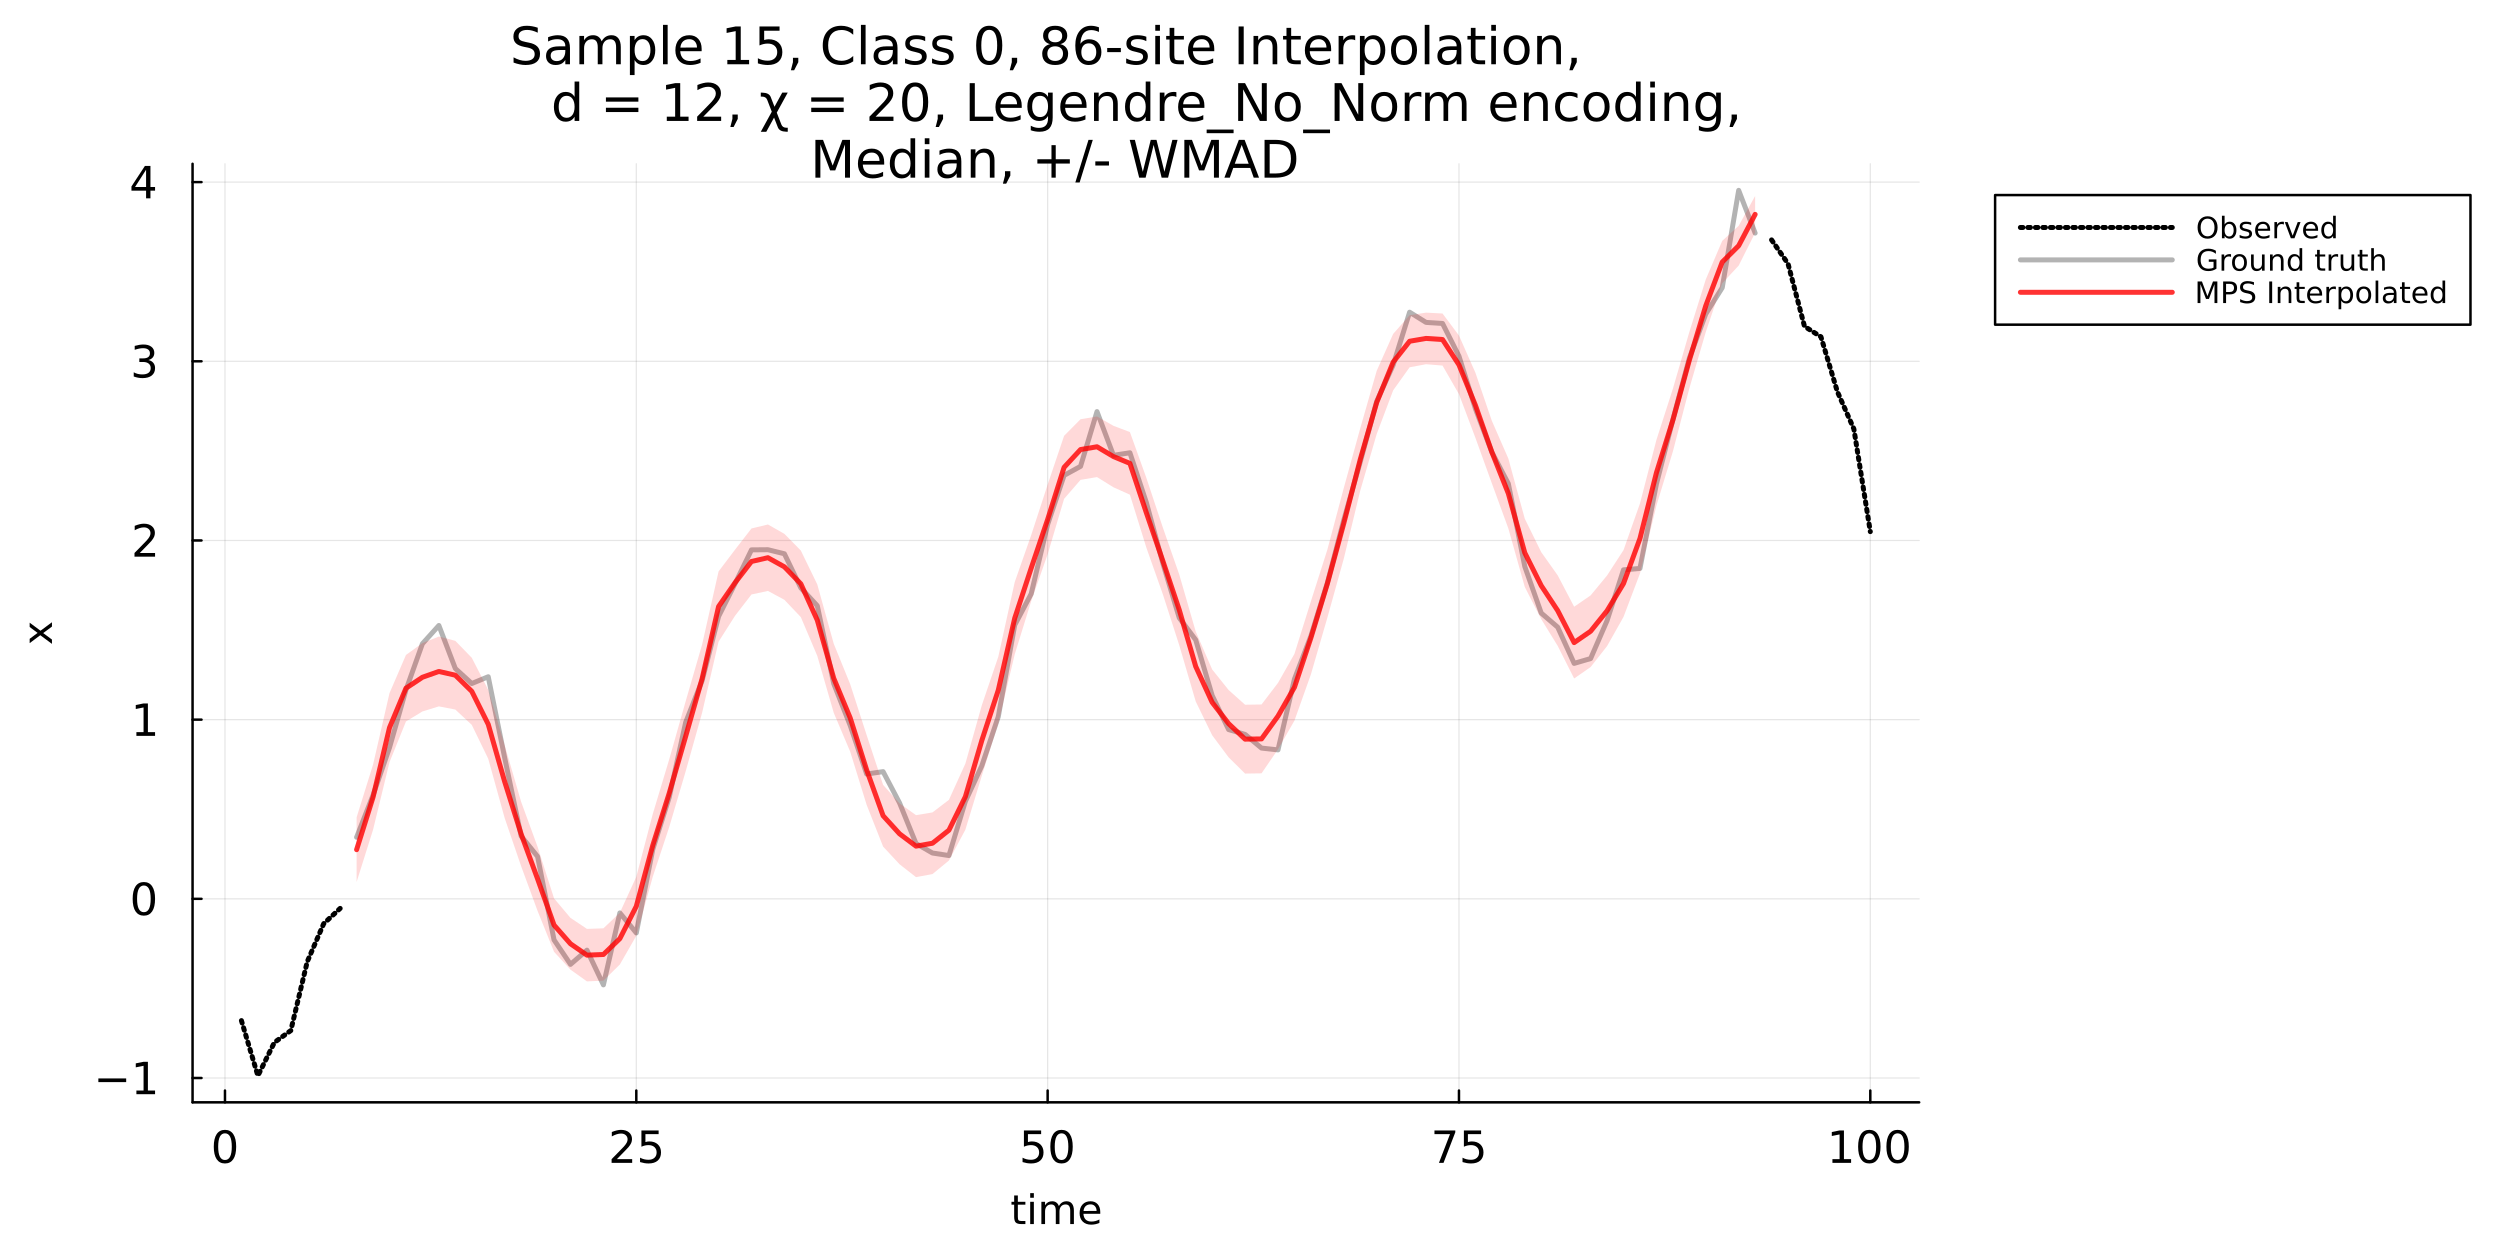 <?xml version="1.0" encoding="utf-8"?>
<svg xmlns="http://www.w3.org/2000/svg" xmlns:xlink="http://www.w3.org/1999/xlink" width="1000" height="500" viewBox="0 0 4000 2000">
<rect x="0" y="0" width="4000" height="2000" fill="#333333" stroke="none"/>
<defs>
  <clipPath id="clip210">
    <rect x="0" y="0" width="4000" height="2000"/>
  </clipPath>
</defs>
<path clip-path="url(#clip210)" d="M0 2000 L4000 2000 L4000 0 L0 0  Z" fill="#ffffff" fill-rule="evenodd" fill-opacity="1"/>
<defs>
  <clipPath id="clip211">
    <rect x="800" y="0" width="2801" height="2000"/>
  </clipPath>
</defs>
<path clip-path="url(#clip210)" d="M308.101 1763.75 L3070.67 1763.75 L3070.67 262.064 L308.101 262.064  Z" fill="#ffffff" fill-rule="evenodd" fill-opacity="1"/>
<defs>
  <clipPath id="clip212">
    <rect x="308" y="262" width="2764" height="1503"/>
  </clipPath>
</defs>
<polyline clip-path="url(#clip212)" style="stroke:#000000; stroke-linecap:round; stroke-linejoin:round; stroke-width:2; stroke-opacity:0.1; fill:none" points="359.962,1763.75 359.962,262.064 "/>
<polyline clip-path="url(#clip212)" style="stroke:#000000; stroke-linecap:round; stroke-linejoin:round; stroke-width:2; stroke-opacity:0.1; fill:none" points="1018.09,1763.75 1018.09,262.064 "/>
<polyline clip-path="url(#clip212)" style="stroke:#000000; stroke-linecap:round; stroke-linejoin:round; stroke-width:2; stroke-opacity:0.1; fill:none" points="1676.22,1763.75 1676.22,262.064 "/>
<polyline clip-path="url(#clip212)" style="stroke:#000000; stroke-linecap:round; stroke-linejoin:round; stroke-width:2; stroke-opacity:0.1; fill:none" points="2334.35,1763.75 2334.35,262.064 "/>
<polyline clip-path="url(#clip212)" style="stroke:#000000; stroke-linecap:round; stroke-linejoin:round; stroke-width:2; stroke-opacity:0.1; fill:none" points="2992.48,1763.75 2992.48,262.064 "/>
<polyline clip-path="url(#clip212)" style="stroke:#000000; stroke-linecap:round; stroke-linejoin:round; stroke-width:2; stroke-opacity:0.1; fill:none" points="308.101,1724.81 3070.67,1724.81 "/>
<polyline clip-path="url(#clip212)" style="stroke:#000000; stroke-linecap:round; stroke-linejoin:round; stroke-width:2; stroke-opacity:0.1; fill:none" points="308.101,1438.13 3070.67,1438.13 "/>
<polyline clip-path="url(#clip212)" style="stroke:#000000; stroke-linecap:round; stroke-linejoin:round; stroke-width:2; stroke-opacity:0.1; fill:none" points="308.101,1151.44 3070.67,1151.44 "/>
<polyline clip-path="url(#clip212)" style="stroke:#000000; stroke-linecap:round; stroke-linejoin:round; stroke-width:2; stroke-opacity:0.1; fill:none" points="308.101,864.754 3070.67,864.754 "/>
<polyline clip-path="url(#clip212)" style="stroke:#000000; stroke-linecap:round; stroke-linejoin:round; stroke-width:2; stroke-opacity:0.1; fill:none" points="308.101,578.069 3070.67,578.069 "/>
<polyline clip-path="url(#clip212)" style="stroke:#000000; stroke-linecap:round; stroke-linejoin:round; stroke-width:2; stroke-opacity:0.1; fill:none" points="308.101,291.383 3070.67,291.383 "/>
<polyline clip-path="url(#clip210)" style="stroke:#000000; stroke-linecap:round; stroke-linejoin:round; stroke-width:4; stroke-opacity:1; fill:none" points="308.101,1763.75 3070.67,1763.75 "/>
<polyline clip-path="url(#clip210)" style="stroke:#000000; stroke-linecap:round; stroke-linejoin:round; stroke-width:4; stroke-opacity:1; fill:none" points="359.962,1763.75 359.962,1744.85 "/>
<polyline clip-path="url(#clip210)" style="stroke:#000000; stroke-linecap:round; stroke-linejoin:round; stroke-width:4; stroke-opacity:1; fill:none" points="1018.09,1763.75 1018.09,1744.85 "/>
<polyline clip-path="url(#clip210)" style="stroke:#000000; stroke-linecap:round; stroke-linejoin:round; stroke-width:4; stroke-opacity:1; fill:none" points="1676.22,1763.75 1676.22,1744.85 "/>
<polyline clip-path="url(#clip210)" style="stroke:#000000; stroke-linecap:round; stroke-linejoin:round; stroke-width:4; stroke-opacity:1; fill:none" points="2334.35,1763.75 2334.35,1744.85 "/>
<polyline clip-path="url(#clip210)" style="stroke:#000000; stroke-linecap:round; stroke-linejoin:round; stroke-width:4; stroke-opacity:1; fill:none" points="2992.48,1763.75 2992.48,1744.85 "/>
<path clip-path="url(#clip210)" d="M359.962 1813.33 Q354.545 1813.33 351.802 1818.67 Q349.094 1823.99 349.094 1834.68 Q349.094 1845.34 351.802 1850.69 Q354.545 1856 359.962 1856 Q365.413 1856 368.121 1850.69 Q370.864 1845.34 370.864 1834.68 Q370.864 1823.99 368.121 1818.67 Q365.413 1813.33 359.962 1813.33 M359.962 1807.77 Q368.677 1807.77 373.26 1814.68 Q377.878 1821.55 377.878 1834.68 Q377.878 1847.77 373.26 1854.68 Q368.677 1861.55 359.962 1861.55 Q351.246 1861.55 346.628 1854.68 Q342.045 1847.77 342.045 1834.68 Q342.045 1821.55 346.628 1814.68 Q351.246 1807.77 359.962 1807.77 Z" fill="#000000" fill-rule="nonzero" fill-opacity="1" /><path clip-path="url(#clip210)" d="M986.999 1854.64 L1011.48 1854.64 L1011.48 1860.55 L978.561 1860.55 L978.561 1854.64 Q982.554 1850.51 989.429 1843.57 Q996.339 1836.59 998.11 1834.58 Q1001.48 1830.79 1002.8 1828.19 Q1004.15 1825.55 1004.15 1823.01 Q1004.15 1818.88 1001.23 1816.28 Q998.353 1813.67 993.7 1813.67 Q990.401 1813.67 986.721 1814.82 Q983.075 1815.96 978.908 1818.29 L978.908 1811.21 Q983.144 1809.51 986.825 1808.64 Q990.506 1807.77 993.561 1807.77 Q1001.62 1807.77 1006.41 1811.8 Q1011.2 1815.83 1011.2 1822.56 Q1011.2 1825.76 1009.98 1828.64 Q1008.8 1831.49 1005.64 1835.37 Q1004.78 1836.38 1000.12 1841.21 Q995.471 1846 986.999 1854.64 Z" fill="#000000" fill-rule="nonzero" fill-opacity="1" /><path clip-path="url(#clip210)" d="M1026.27 1808.71 L1053.8 1808.71 L1053.8 1814.61 L1032.69 1814.61 L1032.69 1827.32 Q1034.22 1826.8 1035.75 1826.55 Q1037.28 1826.28 1038.8 1826.28 Q1047.48 1826.28 1052.55 1831.03 Q1057.62 1835.79 1057.62 1843.92 Q1057.62 1852.28 1052.41 1856.94 Q1047.21 1861.55 1037.73 1861.55 Q1034.46 1861.55 1031.06 1861 Q1027.69 1860.44 1024.08 1859.33 L1024.08 1852.28 Q1027.21 1853.99 1030.54 1854.82 Q1033.87 1855.65 1037.59 1855.65 Q1043.6 1855.65 1047.1 1852.49 Q1050.61 1849.33 1050.61 1843.92 Q1050.61 1838.5 1047.1 1835.34 Q1043.6 1832.18 1037.59 1832.18 Q1034.78 1832.18 1031.96 1832.8 Q1029.19 1833.43 1026.27 1834.75 L1026.27 1808.71 Z" fill="#000000" fill-rule="nonzero" fill-opacity="1" /><path clip-path="url(#clip210)" d="M1638.27 1808.71 L1665.81 1808.71 L1665.81 1814.61 L1644.7 1814.61 L1644.7 1827.32 Q1646.22 1826.8 1647.75 1826.55 Q1649.28 1826.28 1650.81 1826.28 Q1659.49 1826.28 1664.56 1831.03 Q1669.63 1835.79 1669.63 1843.92 Q1669.63 1852.28 1664.42 1856.94 Q1659.21 1861.55 1649.73 1861.55 Q1646.47 1861.55 1643.06 1861 Q1639.7 1860.44 1636.08 1859.33 L1636.08 1852.28 Q1639.21 1853.99 1642.54 1854.82 Q1645.88 1855.65 1649.59 1855.65 Q1655.6 1855.65 1659.1 1852.49 Q1662.61 1849.33 1662.61 1843.92 Q1662.61 1838.5 1659.1 1835.34 Q1655.6 1832.18 1649.59 1832.18 Q1646.78 1832.18 1643.97 1832.8 Q1641.19 1833.43 1638.27 1834.75 L1638.27 1808.71 Z" fill="#000000" fill-rule="nonzero" fill-opacity="1" /><path clip-path="url(#clip210)" d="M1698.44 1813.33 Q1693.03 1813.33 1690.29 1818.67 Q1687.58 1823.99 1687.58 1834.68 Q1687.58 1845.34 1690.29 1850.69 Q1693.03 1856 1698.44 1856 Q1703.9 1856 1706.6 1850.69 Q1709.35 1845.34 1709.35 1834.68 Q1709.35 1823.99 1706.6 1818.67 Q1703.9 1813.33 1698.44 1813.33 M1698.44 1807.77 Q1707.16 1807.77 1711.74 1814.68 Q1716.36 1821.55 1716.36 1834.68 Q1716.36 1847.77 1711.74 1854.68 Q1707.16 1861.55 1698.44 1861.55 Q1689.73 1861.55 1685.11 1854.68 Q1680.53 1847.77 1680.53 1834.68 Q1680.53 1821.55 1685.11 1814.68 Q1689.73 1807.77 1698.44 1807.77 Z" fill="#000000" fill-rule="nonzero" fill-opacity="1" /><path clip-path="url(#clip210)" d="M2295.13 1808.71 L2328.47 1808.71 L2328.47 1811.69 L2309.65 1860.55 L2302.32 1860.55 L2320.03 1814.61 L2295.13 1814.61 L2295.13 1808.71 Z" fill="#000000" fill-rule="nonzero" fill-opacity="1" /><path clip-path="url(#clip210)" d="M2342.22 1808.71 L2369.75 1808.71 L2369.75 1814.61 L2348.64 1814.61 L2348.64 1827.32 Q2350.17 1826.8 2351.7 1826.55 Q2353.22 1826.28 2354.75 1826.28 Q2363.43 1826.28 2368.5 1831.03 Q2373.57 1835.79 2373.57 1843.92 Q2373.57 1852.28 2368.36 1856.94 Q2363.16 1861.55 2353.68 1861.55 Q2350.41 1861.55 2347.01 1861 Q2343.64 1860.44 2340.03 1859.33 L2340.03 1852.28 Q2343.16 1853.99 2346.49 1854.82 Q2349.82 1855.65 2353.54 1855.65 Q2359.54 1855.65 2363.05 1852.49 Q2366.56 1849.33 2366.56 1843.92 Q2366.56 1838.5 2363.05 1835.34 Q2359.54 1832.18 2353.54 1832.18 Q2350.72 1832.18 2347.91 1832.8 Q2345.13 1833.43 2342.22 1834.75 L2342.22 1808.71 Z" fill="#000000" fill-rule="nonzero" fill-opacity="1" /><path clip-path="url(#clip210)" d="M2931.89 1854.64 L2943.35 1854.64 L2943.35 1815.1 L2930.89 1817.6 L2930.89 1811.21 L2943.28 1808.71 L2950.3 1808.71 L2950.3 1854.64 L2961.75 1854.64 L2961.75 1860.55 L2931.89 1860.55 L2931.89 1854.64 Z" fill="#000000" fill-rule="nonzero" fill-opacity="1" /><path clip-path="url(#clip210)" d="M2990.92 1813.33 Q2985.5 1813.33 2982.76 1818.67 Q2980.05 1823.99 2980.05 1834.68 Q2980.05 1845.34 2982.76 1850.69 Q2985.5 1856 2990.92 1856 Q2996.37 1856 2999.08 1850.69 Q3001.82 1845.34 3001.82 1834.68 Q3001.82 1823.99 2999.08 1818.67 Q2996.37 1813.33 2990.92 1813.33 M2990.92 1807.77 Q2999.64 1807.77 3004.22 1814.68 Q3008.84 1821.55 3008.84 1834.68 Q3008.84 1847.77 3004.22 1854.68 Q2999.64 1861.55 2990.92 1861.55 Q2982.21 1861.55 2977.59 1854.68 Q2973 1847.77 2973 1834.68 Q2973 1821.55 2977.59 1814.68 Q2982.21 1807.77 2990.92 1807.77 Z" fill="#000000" fill-rule="nonzero" fill-opacity="1" /><path clip-path="url(#clip210)" d="M3036.16 1813.33 Q3030.75 1813.33 3028 1818.67 Q3025.3 1823.99 3025.3 1834.68 Q3025.3 1845.34 3028 1850.69 Q3030.75 1856 3036.16 1856 Q3041.62 1856 3044.32 1850.69 Q3047.07 1845.34 3047.07 1834.68 Q3047.07 1823.99 3044.32 1818.67 Q3041.62 1813.33 3036.16 1813.33 M3036.16 1807.77 Q3044.88 1807.77 3049.46 1814.68 Q3054.08 1821.55 3054.08 1834.68 Q3054.08 1847.77 3049.46 1854.68 Q3044.88 1861.55 3036.16 1861.55 Q3027.45 1861.55 3022.83 1854.68 Q3018.25 1847.77 3018.25 1834.68 Q3018.25 1821.55 3022.83 1814.68 Q3027.45 1807.77 3036.16 1807.77 Z" fill="#000000" fill-rule="nonzero" fill-opacity="1" /><path clip-path="url(#clip210)" d="M1628.55 1912.76 L1628.55 1922.88 L1640.61 1922.88 L1640.61 1927.44 L1628.55 1927.44 L1628.55 1946.79 Q1628.55 1951.15 1629.72 1952.39 Q1630.93 1953.63 1634.59 1953.63 L1640.61 1953.63 L1640.61 1958.53 L1634.59 1958.53 Q1627.81 1958.53 1625.23 1956.02 Q1622.66 1953.47 1622.66 1946.79 L1622.66 1927.44 L1618.36 1927.44 L1618.36 1922.88 L1622.66 1922.88 L1622.66 1912.76 L1628.55 1912.76 Z" fill="#000000" fill-rule="nonzero" fill-opacity="1" /><path clip-path="url(#clip210)" d="M1648.31 1922.88 L1654.17 1922.88 L1654.17 1958.53 L1648.31 1958.53 L1648.31 1922.88 M1648.31 1909.01 L1654.17 1909.01 L1654.17 1916.42 L1648.31 1916.42 L1648.31 1909.01 Z" fill="#000000" fill-rule="nonzero" fill-opacity="1" /><path clip-path="url(#clip210)" d="M1694.18 1929.73 Q1696.37 1925.78 1699.43 1923.9 Q1702.48 1922.02 1706.62 1922.02 Q1712.19 1922.02 1715.21 1925.94 Q1718.24 1929.82 1718.24 1937.02 L1718.24 1958.53 L1712.35 1958.53 L1712.35 1937.21 Q1712.35 1932.08 1710.54 1929.6 Q1708.72 1927.12 1705 1927.12 Q1700.45 1927.12 1697.8 1930.14 Q1695.16 1933.16 1695.16 1938.38 L1695.16 1958.53 L1689.27 1958.53 L1689.27 1937.21 Q1689.27 1932.05 1687.46 1929.6 Q1685.65 1927.12 1681.86 1927.12 Q1677.37 1927.12 1674.73 1930.17 Q1672.09 1933.2 1672.09 1938.38 L1672.09 1958.53 L1666.2 1958.53 L1666.2 1922.88 L1672.09 1922.88 L1672.09 1928.42 Q1674.09 1925.14 1676.89 1923.58 Q1679.69 1922.02 1683.54 1922.02 Q1687.43 1922.02 1690.13 1924 Q1692.87 1925.97 1694.18 1929.73 Z" fill="#000000" fill-rule="nonzero" fill-opacity="1" /><path clip-path="url(#clip210)" d="M1760.41 1939.24 L1760.41 1942.11 L1733.48 1942.11 Q1733.87 1948.16 1737.11 1951.34 Q1740.39 1954.49 1746.22 1954.49 Q1749.59 1954.49 1752.74 1953.66 Q1755.92 1952.83 1759.04 1951.18 L1759.04 1956.72 Q1755.89 1958.05 1752.58 1958.75 Q1749.27 1959.45 1745.87 1959.45 Q1737.34 1959.45 1732.34 1954.49 Q1727.37 1949.52 1727.37 1941.06 Q1727.37 1932.31 1732.08 1927.18 Q1736.83 1922.02 1744.85 1922.02 Q1752.04 1922.02 1756.21 1926.67 Q1760.41 1931.29 1760.41 1939.24 M1754.55 1937.52 Q1754.49 1932.72 1751.85 1929.85 Q1749.24 1926.99 1744.91 1926.99 Q1740.01 1926.99 1737.05 1929.76 Q1734.12 1932.53 1733.67 1937.56 L1754.55 1937.52 Z" fill="#000000" fill-rule="nonzero" fill-opacity="1" /><polyline clip-path="url(#clip210)" style="stroke:#000000; stroke-linecap:round; stroke-linejoin:round; stroke-width:4; stroke-opacity:1; fill:none" points="308.101,1763.75 308.101,262.064 "/>
<polyline clip-path="url(#clip210)" style="stroke:#000000; stroke-linecap:round; stroke-linejoin:round; stroke-width:4; stroke-opacity:1; fill:none" points="308.101,1724.81 322.425,1724.81 "/>
<polyline clip-path="url(#clip210)" style="stroke:#000000; stroke-linecap:round; stroke-linejoin:round; stroke-width:4; stroke-opacity:1; fill:none" points="308.101,1438.13 322.425,1438.13 "/>
<polyline clip-path="url(#clip210)" style="stroke:#000000; stroke-linecap:round; stroke-linejoin:round; stroke-width:4; stroke-opacity:1; fill:none" points="308.101,1151.44 322.425,1151.44 "/>
<polyline clip-path="url(#clip210)" style="stroke:#000000; stroke-linecap:round; stroke-linejoin:round; stroke-width:4; stroke-opacity:1; fill:none" points="308.101,864.754 322.425,864.754 "/>
<polyline clip-path="url(#clip210)" style="stroke:#000000; stroke-linecap:round; stroke-linejoin:round; stroke-width:4; stroke-opacity:1; fill:none" points="308.101,578.069 322.425,578.069 "/>
<polyline clip-path="url(#clip210)" style="stroke:#000000; stroke-linecap:round; stroke-linejoin:round; stroke-width:4; stroke-opacity:1; fill:none" points="308.101,291.383 322.425,291.383 "/>
<path clip-path="url(#clip210)" d="M157.372 1725.49 L201.886 1725.49 L201.886 1731.39 L157.372 1731.39 L157.372 1725.49 Z" fill="#000000" fill-rule="nonzero" fill-opacity="1" /><path clip-path="url(#clip210)" d="M218.24 1744.83 L229.698 1744.83 L229.698 1705.28 L217.233 1707.78 L217.233 1701.39 L229.629 1698.89 L236.643 1698.89 L236.643 1744.83 L248.101 1744.83 L248.101 1750.73 L218.24 1750.73 L218.24 1744.83 Z" fill="#000000" fill-rule="nonzero" fill-opacity="1" /><path clip-path="url(#clip210)" d="M230.184 1416.82 Q224.768 1416.82 222.025 1422.17 Q219.316 1427.48 219.316 1438.18 Q219.316 1448.84 222.025 1454.18 Q224.768 1459.5 230.184 1459.5 Q235.636 1459.5 238.344 1454.18 Q241.087 1448.84 241.087 1438.18 Q241.087 1427.48 238.344 1422.17 Q235.636 1416.82 230.184 1416.82 M230.184 1411.27 Q238.9 1411.27 243.483 1418.18 Q248.101 1425.05 248.101 1438.18 Q248.101 1451.27 243.483 1458.18 Q238.9 1465.05 230.184 1465.05 Q221.469 1465.05 216.851 1458.18 Q212.268 1451.27 212.268 1438.18 Q212.268 1425.05 216.851 1418.18 Q221.469 1411.27 230.184 1411.27 Z" fill="#000000" fill-rule="nonzero" fill-opacity="1" /><path clip-path="url(#clip210)" d="M218.24 1171.46 L229.698 1171.46 L229.698 1131.91 L217.233 1134.41 L217.233 1128.02 L229.629 1125.52 L236.643 1125.52 L236.643 1171.46 L248.101 1171.46 L248.101 1177.36 L218.24 1177.36 L218.24 1171.46 Z" fill="#000000" fill-rule="nonzero" fill-opacity="1" /><path clip-path="url(#clip210)" d="M223.622 884.772 L248.101 884.772 L248.101 890.674 L215.184 890.674 L215.184 884.772 Q219.178 880.64 226.052 873.695 Q232.962 866.716 234.733 864.702 Q238.101 860.918 239.42 858.314 Q240.775 855.675 240.775 853.14 Q240.775 849.008 237.858 846.404 Q234.976 843.8 230.323 843.8 Q227.025 843.8 223.344 844.946 Q219.698 846.091 215.532 848.418 L215.532 841.334 Q219.768 839.633 223.448 838.765 Q227.129 837.897 230.184 837.897 Q238.24 837.897 243.032 841.925 Q247.823 845.953 247.823 852.689 Q247.823 855.883 246.608 858.765 Q245.427 861.612 242.268 865.501 Q241.4 866.508 236.747 871.334 Q232.094 876.126 223.622 884.772 Z" fill="#000000" fill-rule="nonzero" fill-opacity="1" /><path clip-path="url(#clip210)" d="M237.407 576.038 Q242.441 577.114 245.254 580.517 Q248.101 583.919 248.101 588.919 Q248.101 596.593 242.823 600.794 Q237.545 604.996 227.823 604.996 Q224.559 604.996 221.087 604.336 Q217.65 603.711 213.969 602.426 L213.969 595.655 Q216.886 597.357 220.358 598.225 Q223.83 599.093 227.615 599.093 Q234.212 599.093 237.65 596.489 Q241.122 593.885 241.122 588.919 Q241.122 584.336 237.893 581.767 Q234.698 579.163 228.969 579.163 L222.927 579.163 L222.927 573.399 L229.247 573.399 Q234.42 573.399 237.164 571.35 Q239.907 569.267 239.907 565.378 Q239.907 561.385 237.059 559.267 Q234.247 557.114 228.969 557.114 Q226.087 557.114 222.789 557.739 Q219.49 558.364 215.532 559.683 L215.532 553.434 Q219.525 552.322 222.997 551.767 Q226.504 551.211 229.594 551.211 Q237.58 551.211 242.233 554.857 Q246.886 558.468 246.886 564.649 Q246.886 568.954 244.42 571.94 Q241.955 574.892 237.407 576.038 Z" fill="#000000" fill-rule="nonzero" fill-opacity="1" /><path clip-path="url(#clip210)" d="M233.726 271.574 L216.018 299.248 L233.726 299.248 L233.726 271.574 M231.886 265.463 L240.705 265.463 L240.705 299.248 L248.101 299.248 L248.101 305.081 L240.705 305.081 L240.705 317.303 L233.726 317.303 L233.726 305.081 L210.323 305.081 L210.323 298.31 L231.886 265.463 Z" fill="#000000" fill-rule="nonzero" fill-opacity="1" /><path clip-path="url(#clip210)" d="M47.468 996.291 L64.815 1009.18 L83.116 995.623 L83.116 1002.53 L69.112 1012.91 L83.116 1023.28 L83.116 1030.19 L64.465 1016.34 L47.468 1029.01 L47.468 1022.1 L60.168 1012.65 L47.468 1003.2 L47.468 996.291 Z" fill="#000000" fill-rule="nonzero" fill-opacity="1" /><path clip-path="url(#clip210)" d="M860.388 44.321 L860.388 52.301 Q855.73 50.073 851.598 48.98 Q847.466 47.886 843.617 47.886 Q836.933 47.886 833.288 50.478 Q829.682 53.071 829.682 57.851 Q829.682 61.861 832.072 63.927 Q834.503 65.953 841.227 67.209 L846.169 68.221 Q855.324 69.963 859.659 74.379 Q864.034 78.754 864.034 86.126 Q864.034 94.917 858.12 99.454 Q852.246 103.991 840.863 103.991 Q836.569 103.991 831.708 103.019 Q826.887 102.046 821.702 100.142 L821.702 91.716 Q826.685 94.512 831.465 95.93 Q836.245 97.347 840.863 97.347 Q847.871 97.347 851.679 94.593 Q855.486 91.838 855.486 86.734 Q855.486 82.278 852.732 79.766 Q850.018 77.255 843.779 75.999 L838.797 75.027 Q829.642 73.204 825.55 69.315 Q821.459 65.426 821.459 58.499 Q821.459 50.478 827.09 45.86 Q832.761 41.242 842.686 41.242 Q846.939 41.242 851.355 42.012 Q855.77 42.782 860.388 44.321 Z" fill="#000000" fill-rule="nonzero" fill-opacity="1" /><path clip-path="url(#clip210)" d="M897.089 80.009 Q888.056 80.009 884.572 82.075 Q881.088 84.141 881.088 89.124 Q881.088 93.094 883.681 95.443 Q886.314 97.752 890.81 97.752 Q897.008 97.752 900.735 93.377 Q904.502 88.962 904.502 81.67 L904.502 80.009 L897.089 80.009 M911.956 76.931 L911.956 102.816 L904.502 102.816 L904.502 95.93 Q901.95 100.061 898.143 102.046 Q894.335 103.991 888.825 103.991 Q881.858 103.991 877.726 100.102 Q873.635 96.172 873.635 89.61 Q873.635 81.954 878.739 78.065 Q883.883 74.176 894.051 74.176 L904.502 74.176 L904.502 73.447 Q904.502 68.302 901.1 65.507 Q897.737 62.672 891.621 62.672 Q887.732 62.672 884.045 63.603 Q880.359 64.535 876.956 66.398 L876.956 59.512 Q881.048 57.932 884.896 57.162 Q888.744 56.352 892.39 56.352 Q902.234 56.352 907.095 61.456 Q911.956 66.56 911.956 76.931 Z" fill="#000000" fill-rule="nonzero" fill-opacity="1" /><path clip-path="url(#clip210)" d="M962.633 66.155 Q965.428 61.132 969.317 58.742 Q973.206 56.352 978.472 56.352 Q985.561 56.352 989.409 61.335 Q993.258 66.277 993.258 75.432 L993.258 102.816 L985.764 102.816 L985.764 75.675 Q985.764 69.153 983.455 65.993 Q981.146 62.834 976.406 62.834 Q970.613 62.834 967.251 66.682 Q963.889 70.53 963.889 77.174 L963.889 102.816 L956.395 102.816 L956.395 75.675 Q956.395 69.112 954.085 65.993 Q951.776 62.834 946.956 62.834 Q941.244 62.834 937.882 66.722 Q934.52 70.571 934.52 77.174 L934.52 102.816 L927.025 102.816 L927.025 57.446 L934.52 57.446 L934.52 64.494 Q937.072 60.322 940.636 58.337 Q944.201 56.352 949.103 56.352 Q954.045 56.352 957.488 58.864 Q960.972 61.375 962.633 66.155 Z" fill="#000000" fill-rule="nonzero" fill-opacity="1" /><path clip-path="url(#clip210)" d="M1015.34 96.01 L1015.34 120.073 L1007.84 120.073 L1007.84 57.446 L1015.34 57.446 L1015.34 64.332 Q1017.68 60.282 1021.25 58.337 Q1024.85 56.352 1029.84 56.352 Q1038.1 56.352 1043.25 62.915 Q1048.43 69.477 1048.43 80.171 Q1048.43 90.866 1043.25 97.428 Q1038.1 103.991 1029.84 103.991 Q1024.85 103.991 1021.25 102.046 Q1017.68 100.061 1015.34 96.01 M1040.69 80.171 Q1040.69 71.948 1037.29 67.29 Q1033.93 62.59 1028.01 62.59 Q1022.1 62.59 1018.7 67.29 Q1015.34 71.948 1015.34 80.171 Q1015.34 88.395 1018.7 93.094 Q1022.1 97.752 1028.01 97.752 Q1033.93 97.752 1037.29 93.094 Q1040.69 88.395 1040.69 80.171 Z" fill="#000000" fill-rule="nonzero" fill-opacity="1" /><path clip-path="url(#clip210)" d="M1060.79 39.784 L1068.24 39.784 L1068.24 102.816 L1060.79 102.816 L1060.79 39.784 Z" fill="#000000" fill-rule="nonzero" fill-opacity="1" /><path clip-path="url(#clip210)" d="M1122.64 78.267 L1122.64 81.913 L1088.37 81.913 Q1088.86 89.61 1092.99 93.661 Q1097.16 97.671 1104.58 97.671 Q1108.87 97.671 1112.88 96.618 Q1116.93 95.565 1120.9 93.458 L1120.9 100.507 Q1116.89 102.208 1112.68 103.1 Q1108.47 103.991 1104.13 103.991 Q1093.27 103.991 1086.91 97.671 Q1080.6 91.352 1080.6 80.576 Q1080.6 69.436 1086.59 62.915 Q1092.63 56.352 1102.83 56.352 Q1111.99 56.352 1117.3 62.266 Q1122.64 68.14 1122.64 78.267 M1115.19 76.08 Q1115.11 69.963 1111.75 66.317 Q1108.42 62.672 1102.92 62.672 Q1096.68 62.672 1092.91 66.196 Q1089.18 69.72 1088.62 76.121 L1115.19 76.08 Z" fill="#000000" fill-rule="nonzero" fill-opacity="1" /><path clip-path="url(#clip210)" d="M1163.72 95.93 L1177.09 95.93 L1177.09 49.79 L1162.55 52.706 L1162.55 45.253 L1177.01 42.336 L1185.19 42.336 L1185.19 95.93 L1198.56 95.93 L1198.56 102.816 L1163.72 102.816 L1163.72 95.93 Z" fill="#000000" fill-rule="nonzero" fill-opacity="1" /><path clip-path="url(#clip210)" d="M1215.17 42.336 L1247.29 42.336 L1247.29 49.222 L1222.66 49.222 L1222.66 64.049 Q1224.44 63.441 1226.23 63.158 Q1228.01 62.834 1229.79 62.834 Q1239.92 62.834 1245.83 68.383 Q1251.75 73.933 1251.75 83.412 Q1251.75 93.175 1245.67 98.603 Q1239.59 103.991 1228.53 103.991 Q1224.73 103.991 1220.76 103.343 Q1216.83 102.694 1212.61 101.398 L1212.61 93.175 Q1216.26 95.16 1220.15 96.132 Q1224.04 97.104 1228.37 97.104 Q1235.38 97.104 1239.47 93.418 Q1243.56 89.732 1243.56 83.412 Q1243.56 77.093 1239.47 73.406 Q1235.38 69.72 1228.37 69.72 Q1225.09 69.72 1221.81 70.449 Q1218.57 71.178 1215.17 72.718 L1215.17 42.336 Z" fill="#000000" fill-rule="nonzero" fill-opacity="1" /><path clip-path="url(#clip210)" d="M1268.72 92.527 L1277.27 92.527 L1277.27 99.494 L1270.62 112.457 L1265.4 112.457 L1268.72 99.494 L1268.72 92.527 Z" fill="#000000" fill-rule="nonzero" fill-opacity="1" /><path clip-path="url(#clip210)" d="M1365.17 46.995 L1365.17 55.623 Q1361.04 51.775 1356.34 49.871 Q1351.68 47.967 1346.42 47.967 Q1336.05 47.967 1330.54 54.327 Q1325.03 60.646 1325.03 72.637 Q1325.03 84.587 1330.54 90.947 Q1336.05 97.266 1346.42 97.266 Q1351.68 97.266 1356.34 95.362 Q1361.04 93.458 1365.17 89.61 L1365.17 98.157 Q1360.88 101.074 1356.06 102.532 Q1351.28 103.991 1345.93 103.991 Q1332.2 103.991 1324.3 95.605 Q1316.4 87.18 1316.4 72.637 Q1316.4 58.053 1324.3 49.668 Q1332.2 41.242 1345.93 41.242 Q1351.36 41.242 1356.14 42.701 Q1360.96 44.118 1365.17 46.995 Z" fill="#000000" fill-rule="nonzero" fill-opacity="1" /><path clip-path="url(#clip210)" d="M1377.49 39.784 L1384.94 39.784 L1384.94 102.816 L1377.49 102.816 L1377.49 39.784 Z" fill="#000000" fill-rule="nonzero" fill-opacity="1" /><path clip-path="url(#clip210)" d="M1421.15 80.009 Q1412.12 80.009 1408.64 82.075 Q1405.15 84.141 1405.15 89.124 Q1405.15 93.094 1407.75 95.443 Q1410.38 97.752 1414.88 97.752 Q1421.07 97.752 1424.8 93.377 Q1428.57 88.962 1428.57 81.67 L1428.57 80.009 L1421.15 80.009 M1436.02 76.931 L1436.02 102.816 L1428.57 102.816 L1428.57 95.93 Q1426.02 100.061 1422.21 102.046 Q1418.4 103.991 1412.89 103.991 Q1405.92 103.991 1401.79 100.102 Q1397.7 96.172 1397.7 89.61 Q1397.7 81.954 1402.8 78.065 Q1407.95 74.176 1418.12 74.176 L1428.57 74.176 L1428.57 73.447 Q1428.57 68.302 1425.17 65.507 Q1421.8 62.672 1415.69 62.672 Q1411.8 62.672 1408.11 63.603 Q1404.42 64.535 1401.02 66.398 L1401.02 59.512 Q1405.11 57.932 1408.96 57.162 Q1412.81 56.352 1416.46 56.352 Q1426.3 56.352 1431.16 61.456 Q1436.02 66.56 1436.02 76.931 Z" fill="#000000" fill-rule="nonzero" fill-opacity="1" /><path clip-path="url(#clip210)" d="M1480.3 58.783 L1480.3 65.831 Q1477.14 64.211 1473.74 63.401 Q1470.33 62.59 1466.69 62.59 Q1461.14 62.59 1458.34 64.292 Q1455.59 65.993 1455.59 69.396 Q1455.59 71.989 1457.57 73.487 Q1459.56 74.946 1465.55 76.283 L1468.1 76.85 Q1476.04 78.551 1479.37 81.67 Q1482.73 84.749 1482.73 90.299 Q1482.73 96.618 1477.71 100.304 Q1472.72 103.991 1463.97 103.991 Q1460.33 103.991 1456.36 103.262 Q1452.43 102.573 1448.05 101.155 L1448.05 93.458 Q1452.18 95.605 1456.2 96.699 Q1460.21 97.752 1464.13 97.752 Q1469.4 97.752 1472.24 95.97 Q1475.07 94.147 1475.07 90.866 Q1475.07 87.828 1473.01 86.207 Q1470.98 84.587 1464.05 83.088 L1461.46 82.481 Q1454.53 81.022 1451.46 78.025 Q1448.38 74.986 1448.38 69.72 Q1448.38 63.32 1452.91 59.836 Q1457.45 56.352 1465.8 56.352 Q1469.93 56.352 1473.57 56.96 Q1477.22 57.567 1480.3 58.783 Z" fill="#000000" fill-rule="nonzero" fill-opacity="1" /><path clip-path="url(#clip210)" d="M1523.52 58.783 L1523.52 65.831 Q1520.36 64.211 1516.96 63.401 Q1513.56 62.59 1509.91 62.59 Q1504.36 62.59 1501.57 64.292 Q1498.81 65.993 1498.81 69.396 Q1498.81 71.989 1500.8 73.487 Q1502.78 74.946 1508.78 76.283 L1511.33 76.85 Q1519.27 78.551 1522.59 81.67 Q1525.95 84.749 1525.95 90.299 Q1525.95 96.618 1520.93 100.304 Q1515.95 103.991 1507.2 103.991 Q1503.55 103.991 1499.58 103.262 Q1495.65 102.573 1491.28 101.155 L1491.28 93.458 Q1495.41 95.605 1499.42 96.699 Q1503.43 97.752 1507.36 97.752 Q1512.62 97.752 1515.46 95.97 Q1518.3 94.147 1518.3 90.866 Q1518.3 87.828 1516.23 86.207 Q1514.2 84.587 1507.28 83.088 L1504.68 82.481 Q1497.76 81.022 1494.68 78.025 Q1491.6 74.986 1491.6 69.72 Q1491.6 63.32 1496.14 59.836 Q1500.67 56.352 1509.02 56.352 Q1513.15 56.352 1516.8 56.96 Q1520.44 57.567 1523.52 58.783 Z" fill="#000000" fill-rule="nonzero" fill-opacity="1" /><path clip-path="url(#clip210)" d="M1582.75 47.724 Q1576.43 47.724 1573.23 53.962 Q1570.07 60.16 1570.07 72.637 Q1570.07 85.073 1573.23 91.311 Q1576.43 97.509 1582.75 97.509 Q1589.11 97.509 1592.26 91.311 Q1595.47 85.073 1595.47 72.637 Q1595.47 60.16 1592.26 53.962 Q1589.11 47.724 1582.75 47.724 M1582.75 41.242 Q1592.91 41.242 1598.26 49.304 Q1603.65 57.324 1603.65 72.637 Q1603.65 87.909 1598.26 95.97 Q1592.91 103.991 1582.75 103.991 Q1572.58 103.991 1567.19 95.97 Q1561.84 87.909 1561.84 72.637 Q1561.84 57.324 1567.19 49.304 Q1572.58 41.242 1582.75 41.242 Z" fill="#000000" fill-rule="nonzero" fill-opacity="1" /><path clip-path="url(#clip210)" d="M1618.88 92.527 L1627.43 92.527 L1627.43 99.494 L1620.78 112.457 L1615.56 112.457 L1618.88 99.494 L1618.88 92.527 Z" fill="#000000" fill-rule="nonzero" fill-opacity="1" /><path clip-path="url(#clip210)" d="M1688.27 74.095 Q1682.44 74.095 1679.08 77.214 Q1675.75 80.334 1675.75 85.802 Q1675.75 91.271 1679.08 94.39 Q1682.44 97.509 1688.27 97.509 Q1694.1 97.509 1697.47 94.39 Q1700.83 91.23 1700.83 85.802 Q1700.83 80.334 1697.47 77.214 Q1694.15 74.095 1688.27 74.095 M1680.09 70.611 Q1674.82 69.315 1671.87 65.71 Q1668.95 62.104 1668.95 56.919 Q1668.95 49.668 1674.09 45.455 Q1679.28 41.242 1688.27 41.242 Q1697.3 41.242 1702.45 45.455 Q1707.59 49.668 1707.59 56.919 Q1707.59 62.104 1704.64 65.71 Q1701.72 69.315 1696.49 70.611 Q1702.41 71.989 1705.69 75.999 Q1709.01 80.009 1709.01 85.802 Q1709.01 94.593 1703.62 99.292 Q1698.28 103.991 1688.27 103.991 Q1678.27 103.991 1672.88 99.292 Q1667.53 94.593 1667.53 85.802 Q1667.53 80.009 1670.85 75.999 Q1674.17 71.989 1680.09 70.611 M1677.09 57.689 Q1677.09 62.388 1680.01 65.021 Q1682.96 67.654 1688.27 67.654 Q1693.54 67.654 1696.49 65.021 Q1699.49 62.388 1699.49 57.689 Q1699.49 52.99 1696.49 50.357 Q1693.54 47.724 1688.27 47.724 Q1682.96 47.724 1680.01 50.357 Q1677.09 52.99 1677.09 57.689 Z" fill="#000000" fill-rule="nonzero" fill-opacity="1" /><path clip-path="url(#clip210)" d="M1742.07 69.315 Q1736.56 69.315 1733.32 73.082 Q1730.12 76.85 1730.12 83.412 Q1730.12 89.934 1733.32 93.742 Q1736.56 97.509 1742.07 97.509 Q1747.58 97.509 1750.78 93.742 Q1754.02 89.934 1754.02 83.412 Q1754.02 76.85 1750.78 73.082 Q1747.58 69.315 1742.07 69.315 M1758.31 43.673 L1758.31 51.127 Q1755.23 49.668 1752.07 48.898 Q1748.95 48.129 1745.88 48.129 Q1737.77 48.129 1733.48 53.597 Q1729.23 59.066 1728.62 70.125 Q1731.01 66.601 1734.61 64.737 Q1738.22 62.834 1742.55 62.834 Q1751.67 62.834 1756.93 68.383 Q1762.24 73.892 1762.24 83.412 Q1762.24 92.729 1756.73 98.36 Q1751.22 103.991 1742.07 103.991 Q1731.58 103.991 1726.03 95.97 Q1720.48 87.909 1720.48 72.637 Q1720.48 58.297 1727.28 49.79 Q1734.09 41.242 1745.55 41.242 Q1748.63 41.242 1751.75 41.85 Q1754.91 42.458 1758.31 43.673 Z" fill="#000000" fill-rule="nonzero" fill-opacity="1" /><path clip-path="url(#clip210)" d="M1771.52 76.769 L1793.35 76.769 L1793.35 83.412 L1771.52 83.412 L1771.52 76.769 Z" fill="#000000" fill-rule="nonzero" fill-opacity="1" /><path clip-path="url(#clip210)" d="M1834.14 58.783 L1834.14 65.831 Q1830.98 64.211 1827.58 63.401 Q1824.18 62.59 1820.53 62.59 Q1814.98 62.59 1812.19 64.292 Q1809.43 65.993 1809.43 69.396 Q1809.43 71.989 1811.42 73.487 Q1813.4 74.946 1819.4 76.283 L1821.95 76.85 Q1829.89 78.551 1833.21 81.67 Q1836.57 84.749 1836.57 90.299 Q1836.57 96.618 1831.55 100.304 Q1826.57 103.991 1817.82 103.991 Q1814.17 103.991 1810.2 103.262 Q1806.27 102.573 1801.9 101.155 L1801.9 93.458 Q1806.03 95.605 1810.04 96.699 Q1814.05 97.752 1817.98 97.752 Q1823.25 97.752 1826.08 95.97 Q1828.92 94.147 1828.92 90.866 Q1828.92 87.828 1826.85 86.207 Q1824.83 84.587 1817.9 83.088 L1815.31 82.481 Q1808.38 81.022 1805.3 78.025 Q1802.22 74.986 1802.22 69.72 Q1802.22 63.32 1806.76 59.836 Q1811.3 56.352 1819.64 56.352 Q1823.77 56.352 1827.42 56.96 Q1831.07 57.567 1834.14 58.783 Z" fill="#000000" fill-rule="nonzero" fill-opacity="1" /><path clip-path="url(#clip210)" d="M1848.44 57.446 L1855.9 57.446 L1855.9 102.816 L1848.44 102.816 L1848.44 57.446 M1848.44 39.784 L1855.9 39.784 L1855.9 49.222 L1848.44 49.222 L1848.44 39.784 Z" fill="#000000" fill-rule="nonzero" fill-opacity="1" /><path clip-path="url(#clip210)" d="M1878.87 44.564 L1878.87 57.446 L1894.22 57.446 L1894.22 63.239 L1878.87 63.239 L1878.87 87.868 Q1878.87 93.418 1880.37 94.998 Q1881.9 96.578 1886.56 96.578 L1894.22 96.578 L1894.22 102.816 L1886.56 102.816 Q1877.93 102.816 1874.65 99.616 Q1871.37 96.375 1871.37 87.868 L1871.37 63.239 L1865.9 63.239 L1865.9 57.446 L1871.37 57.446 L1871.37 44.564 L1878.87 44.564 Z" fill="#000000" fill-rule="nonzero" fill-opacity="1" /><path clip-path="url(#clip210)" d="M1942.83 78.267 L1942.83 81.913 L1908.56 81.913 Q1909.05 89.61 1913.18 93.661 Q1917.35 97.671 1924.76 97.671 Q1929.06 97.671 1933.07 96.618 Q1937.12 95.565 1941.09 93.458 L1941.09 100.507 Q1937.08 102.208 1932.86 103.1 Q1928.65 103.991 1924.32 103.991 Q1913.46 103.991 1907.1 97.671 Q1900.78 91.352 1900.78 80.576 Q1900.78 69.436 1906.78 62.915 Q1912.81 56.352 1923.02 56.352 Q1932.18 56.352 1937.48 62.266 Q1942.83 68.14 1942.83 78.267 M1935.38 76.08 Q1935.3 69.963 1931.93 66.317 Q1928.61 62.672 1923.1 62.672 Q1916.86 62.672 1913.1 66.196 Q1909.37 69.72 1908.8 76.121 L1935.38 76.08 Z" fill="#000000" fill-rule="nonzero" fill-opacity="1" /><path clip-path="url(#clip210)" d="M1981.76 42.336 L1989.94 42.336 L1989.94 102.816 L1981.76 102.816 L1981.76 42.336 Z" fill="#000000" fill-rule="nonzero" fill-opacity="1" /><path clip-path="url(#clip210)" d="M2043.62 75.432 L2043.62 102.816 L2036.16 102.816 L2036.16 75.675 Q2036.16 69.234 2033.65 66.034 Q2031.14 62.834 2026.12 62.834 Q2020.08 62.834 2016.6 66.682 Q2013.11 70.53 2013.11 77.174 L2013.11 102.816 L2005.62 102.816 L2005.62 57.446 L2013.11 57.446 L2013.11 64.494 Q2015.79 60.403 2019.39 58.378 Q2023.04 56.352 2027.78 56.352 Q2035.6 56.352 2039.61 61.213 Q2043.62 66.034 2043.62 75.432 Z" fill="#000000" fill-rule="nonzero" fill-opacity="1" /><path clip-path="url(#clip210)" d="M2065.86 44.564 L2065.86 57.446 L2081.21 57.446 L2081.21 63.239 L2065.86 63.239 L2065.86 87.868 Q2065.86 93.418 2067.35 94.998 Q2068.89 96.578 2073.55 96.578 L2081.21 96.578 L2081.21 102.816 L2073.55 102.816 Q2064.92 102.816 2061.64 99.616 Q2058.36 96.375 2058.36 87.868 L2058.36 63.239 L2052.89 63.239 L2052.89 57.446 L2058.36 57.446 L2058.36 44.564 L2065.86 44.564 Z" fill="#000000" fill-rule="nonzero" fill-opacity="1" /><path clip-path="url(#clip210)" d="M2129.82 78.267 L2129.82 81.913 L2095.55 81.913 Q2096.04 89.61 2100.17 93.661 Q2104.34 97.671 2111.75 97.671 Q2116.05 97.671 2120.06 96.618 Q2124.11 95.565 2128.08 93.458 L2128.08 100.507 Q2124.07 102.208 2119.85 103.1 Q2115.64 103.991 2111.31 103.991 Q2100.45 103.991 2094.09 97.671 Q2087.77 91.352 2087.77 80.576 Q2087.77 69.436 2093.77 62.915 Q2099.8 56.352 2110.01 56.352 Q2119.17 56.352 2124.47 62.266 Q2129.82 68.14 2129.82 78.267 M2122.37 76.08 Q2122.29 69.963 2118.92 66.317 Q2115.6 62.672 2110.09 62.672 Q2103.85 62.672 2100.09 66.196 Q2096.36 69.72 2095.79 76.121 L2122.37 76.08 Z" fill="#000000" fill-rule="nonzero" fill-opacity="1" /><path clip-path="url(#clip210)" d="M2168.34 64.413 Q2167.09 63.684 2165.59 63.36 Q2164.13 62.996 2162.35 62.996 Q2156.03 62.996 2152.63 67.127 Q2149.26 71.219 2149.26 78.916 L2149.26 102.816 L2141.77 102.816 L2141.77 57.446 L2149.26 57.446 L2149.26 64.494 Q2151.61 60.362 2155.38 58.378 Q2159.15 56.352 2164.54 56.352 Q2165.31 56.352 2166.24 56.474 Q2167.17 56.555 2168.3 56.757 L2168.34 64.413 Z" fill="#000000" fill-rule="nonzero" fill-opacity="1" /><path clip-path="url(#clip210)" d="M2183.37 96.01 L2183.37 120.073 L2175.88 120.073 L2175.88 57.446 L2183.37 57.446 L2183.37 64.332 Q2185.72 60.282 2189.29 58.337 Q2192.89 56.352 2197.88 56.352 Q2206.14 56.352 2211.28 62.915 Q2216.47 69.477 2216.47 80.171 Q2216.47 90.866 2211.28 97.428 Q2206.14 103.991 2197.88 103.991 Q2192.89 103.991 2189.29 102.046 Q2185.72 100.061 2183.37 96.01 M2208.73 80.171 Q2208.73 71.948 2205.33 67.29 Q2201.97 62.59 2196.05 62.59 Q2190.14 62.59 2186.74 67.29 Q2183.37 71.948 2183.37 80.171 Q2183.37 88.395 2186.74 93.094 Q2190.14 97.752 2196.05 97.752 Q2201.97 97.752 2205.33 93.094 Q2208.73 88.395 2208.73 80.171 Z" fill="#000000" fill-rule="nonzero" fill-opacity="1" /><path clip-path="url(#clip210)" d="M2246.4 62.672 Q2240.41 62.672 2236.93 67.371 Q2233.44 72.029 2233.44 80.171 Q2233.44 88.314 2236.89 93.013 Q2240.37 97.671 2246.4 97.671 Q2252.36 97.671 2255.84 92.972 Q2259.33 88.273 2259.33 80.171 Q2259.33 72.11 2255.84 67.411 Q2252.36 62.672 2246.4 62.672 M2246.4 56.352 Q2256.13 56.352 2261.68 62.672 Q2267.23 68.991 2267.23 80.171 Q2267.23 91.311 2261.68 97.671 Q2256.13 103.991 2246.4 103.991 Q2236.64 103.991 2231.09 97.671 Q2225.58 91.311 2225.58 80.171 Q2225.58 68.991 2231.09 62.672 Q2236.64 56.352 2246.4 56.352 Z" fill="#000000" fill-rule="nonzero" fill-opacity="1" /><path clip-path="url(#clip210)" d="M2279.58 39.784 L2287.04 39.784 L2287.04 102.816 L2279.58 102.816 L2279.58 39.784 Z" fill="#000000" fill-rule="nonzero" fill-opacity="1" /><path clip-path="url(#clip210)" d="M2323.25 80.009 Q2314.22 80.009 2310.73 82.075 Q2307.25 84.141 2307.25 89.124 Q2307.25 93.094 2309.84 95.443 Q2312.48 97.752 2316.97 97.752 Q2323.17 97.752 2326.9 93.377 Q2330.66 88.962 2330.66 81.67 L2330.66 80.009 L2323.25 80.009 M2338.12 76.931 L2338.12 102.816 L2330.66 102.816 L2330.66 95.93 Q2328.11 100.061 2324.3 102.046 Q2320.5 103.991 2314.99 103.991 Q2308.02 103.991 2303.89 100.102 Q2299.8 96.172 2299.8 89.61 Q2299.8 81.954 2304.9 78.065 Q2310.04 74.176 2320.21 74.176 L2330.66 74.176 L2330.66 73.447 Q2330.66 68.302 2327.26 65.507 Q2323.9 62.672 2317.78 62.672 Q2313.89 62.672 2310.21 63.603 Q2306.52 64.535 2303.12 66.398 L2303.12 59.512 Q2307.21 57.932 2311.06 57.162 Q2314.91 56.352 2318.55 56.352 Q2328.4 56.352 2333.26 61.456 Q2338.12 66.56 2338.12 76.931 Z" fill="#000000" fill-rule="nonzero" fill-opacity="1" /><path clip-path="url(#clip210)" d="M2360.84 44.564 L2360.84 57.446 L2376.2 57.446 L2376.2 63.239 L2360.84 63.239 L2360.84 87.868 Q2360.84 93.418 2362.34 94.998 Q2363.88 96.578 2368.54 96.578 L2376.2 96.578 L2376.2 102.816 L2368.54 102.816 Q2359.91 102.816 2356.63 99.616 Q2353.35 96.375 2353.35 87.868 L2353.35 63.239 L2347.88 63.239 L2347.88 57.446 L2353.35 57.446 L2353.35 44.564 L2360.84 44.564 Z" fill="#000000" fill-rule="nonzero" fill-opacity="1" /><path clip-path="url(#clip210)" d="M2386 57.446 L2393.45 57.446 L2393.45 102.816 L2386 102.816 L2386 57.446 M2386 39.784 L2393.45 39.784 L2393.45 49.222 L2386 49.222 L2386 39.784 Z" fill="#000000" fill-rule="nonzero" fill-opacity="1" /><path clip-path="url(#clip210)" d="M2426.63 62.672 Q2420.63 62.672 2417.15 67.371 Q2413.67 72.029 2413.67 80.171 Q2413.67 88.314 2417.11 93.013 Q2420.59 97.671 2426.63 97.671 Q2432.58 97.671 2436.07 92.972 Q2439.55 88.273 2439.55 80.171 Q2439.55 72.11 2436.07 67.411 Q2432.58 62.672 2426.63 62.672 M2426.63 56.352 Q2436.35 56.352 2441.9 62.672 Q2447.45 68.991 2447.45 80.171 Q2447.45 91.311 2441.9 97.671 Q2436.35 103.991 2426.63 103.991 Q2416.87 103.991 2411.32 97.671 Q2405.81 91.311 2405.81 80.171 Q2405.81 68.991 2411.32 62.672 Q2416.87 56.352 2426.63 56.352 Z" fill="#000000" fill-rule="nonzero" fill-opacity="1" /><path clip-path="url(#clip210)" d="M2497.52 75.432 L2497.52 102.816 L2490.07 102.816 L2490.07 75.675 Q2490.07 69.234 2487.56 66.034 Q2485.04 62.834 2480.02 62.834 Q2473.98 62.834 2470.5 66.682 Q2467.02 70.53 2467.02 77.174 L2467.02 102.816 L2459.52 102.816 L2459.52 57.446 L2467.02 57.446 L2467.02 64.494 Q2469.69 60.403 2473.3 58.378 Q2476.94 56.352 2481.68 56.352 Q2489.5 56.352 2493.51 61.213 Q2497.52 66.034 2497.52 75.432 Z" fill="#000000" fill-rule="nonzero" fill-opacity="1" /><path clip-path="url(#clip210)" d="M2514.29 92.527 L2522.84 92.527 L2522.84 99.494 L2516.2 112.457 L2510.97 112.457 L2514.29 99.494 L2514.29 92.527 Z" fill="#000000" fill-rule="nonzero" fill-opacity="1" /><path clip-path="url(#clip210)" d="M919.329 155.052 L919.329 130.504 L926.782 130.504 L926.782 193.536 L919.329 193.536 L919.329 186.73 Q916.979 190.781 913.374 192.766 Q909.809 194.711 904.786 194.711 Q896.563 194.711 891.377 188.148 Q886.233 181.586 886.233 170.891 Q886.233 160.197 891.377 153.635 Q896.563 147.072 904.786 147.072 Q909.809 147.072 913.374 149.057 Q916.979 151.002 919.329 155.052 M893.93 170.891 Q893.93 179.115 897.292 183.814 Q900.695 188.472 906.609 188.472 Q912.523 188.472 915.926 183.814 Q919.329 179.115 919.329 170.891 Q919.329 162.668 915.926 158.01 Q912.523 153.311 906.609 153.311 Q900.695 153.311 897.292 158.01 Q893.93 162.668 893.93 170.891 Z" fill="#000000" fill-rule="nonzero" fill-opacity="1" /><path clip-path="url(#clip210)" d="M969.479 155.863 L1021.41 155.863 L1021.41 162.668 L969.479 162.668 L969.479 155.863 M969.479 172.39 L1021.41 172.39 L1021.41 179.277 L969.479 179.277 L969.479 172.39 Z" fill="#000000" fill-rule="nonzero" fill-opacity="1" /><path clip-path="url(#clip210)" d="M1066.86 186.649 L1080.23 186.649 L1080.23 140.51 L1065.69 143.426 L1065.69 135.973 L1080.15 133.056 L1088.33 133.056 L1088.33 186.649 L1101.7 186.649 L1101.7 193.536 L1066.86 193.536 L1066.86 186.649 Z" fill="#000000" fill-rule="nonzero" fill-opacity="1" /><path clip-path="url(#clip210)" d="M1125.28 186.649 L1153.84 186.649 L1153.84 193.536 L1115.43 193.536 L1115.43 186.649 Q1120.09 181.829 1128.11 173.727 Q1136.17 165.585 1138.24 163.235 Q1142.17 158.82 1143.71 155.782 Q1145.29 152.703 1145.29 149.746 Q1145.29 144.925 1141.89 141.887 Q1138.52 138.849 1133.09 138.849 Q1129.25 138.849 1124.95 140.186 Q1120.7 141.522 1115.84 144.236 L1115.84 135.973 Q1120.78 133.988 1125.07 132.975 Q1129.37 131.962 1132.93 131.962 Q1142.33 131.962 1147.92 136.661 Q1153.51 141.36 1153.51 149.219 Q1153.51 152.946 1152.09 156.308 Q1150.72 159.63 1147.03 164.167 Q1146.02 165.342 1140.59 170.972 Q1135.16 176.563 1125.28 186.649 Z" fill="#000000" fill-rule="nonzero" fill-opacity="1" /><path clip-path="url(#clip210)" d="M1171.86 183.247 L1180.41 183.247 L1180.41 190.214 L1173.77 203.177 L1168.54 203.177 L1171.86 190.214 L1171.86 183.247 Z" fill="#000000" fill-rule="nonzero" fill-opacity="1" /><path clip-path="url(#clip210)" d="M1244.54 203.663 L1238.5 188.148 L1226.06 210.833 L1217.27 210.833 L1234.85 178.75 L1227.48 159.67 Q1225.5 154.566 1219.26 154.566 L1217.27 154.566 L1217.27 148.166 L1220.11 148.247 Q1230.56 148.53 1233.19 155.295 L1239.19 170.81 L1251.62 148.125 L1260.41 148.125 L1242.83 180.209 L1250.21 199.288 Q1252.19 204.392 1258.43 204.392 L1260.41 204.392 L1260.41 210.793 L1257.58 210.712 Q1247.13 210.428 1244.54 203.663 Z" fill="#000000" fill-rule="nonzero" fill-opacity="1" /><path clip-path="url(#clip210)" d="M1297.97 155.863 L1349.9 155.863 L1349.9 162.668 L1297.97 162.668 L1297.97 155.863 M1297.97 172.39 L1349.9 172.39 L1349.9 179.277 L1297.97 179.277 L1297.97 172.39 Z" fill="#000000" fill-rule="nonzero" fill-opacity="1" /><path clip-path="url(#clip210)" d="M1400.98 186.649 L1429.54 186.649 L1429.54 193.536 L1391.14 193.536 L1391.14 186.649 Q1395.8 181.829 1403.82 173.727 Q1411.88 165.585 1413.94 163.235 Q1417.87 158.82 1419.41 155.782 Q1420.99 152.703 1420.99 149.746 Q1420.99 144.925 1417.59 141.887 Q1414.23 138.849 1408.8 138.849 Q1404.95 138.849 1400.66 140.186 Q1396.4 141.522 1391.54 144.236 L1391.54 135.973 Q1396.48 133.988 1400.78 132.975 Q1405.07 131.962 1408.64 131.962 Q1418.04 131.962 1423.63 136.661 Q1429.22 141.36 1429.22 149.219 Q1429.22 152.946 1427.8 156.308 Q1426.42 159.63 1422.73 164.167 Q1421.72 165.342 1416.29 170.972 Q1410.87 176.563 1400.98 186.649 Z" fill="#000000" fill-rule="nonzero" fill-opacity="1" /><path clip-path="url(#clip210)" d="M1464.22 138.444 Q1457.9 138.444 1454.7 144.682 Q1451.54 150.88 1451.54 163.357 Q1451.54 175.793 1454.7 182.031 Q1457.9 188.229 1464.22 188.229 Q1470.58 188.229 1473.74 182.031 Q1476.94 175.793 1476.94 163.357 Q1476.94 150.88 1473.74 144.682 Q1470.58 138.444 1464.22 138.444 M1464.22 131.962 Q1474.38 131.962 1479.73 140.024 Q1485.12 148.044 1485.12 163.357 Q1485.12 178.629 1479.73 186.69 Q1474.38 194.711 1464.22 194.711 Q1454.05 194.711 1448.66 186.69 Q1443.31 178.629 1443.31 163.357 Q1443.31 148.044 1448.66 140.024 Q1454.05 131.962 1464.22 131.962 Z" fill="#000000" fill-rule="nonzero" fill-opacity="1" /><path clip-path="url(#clip210)" d="M1500.35 183.247 L1508.9 183.247 L1508.9 190.214 L1502.25 203.177 L1497.03 203.177 L1500.35 190.214 L1500.35 183.247 Z" fill="#000000" fill-rule="nonzero" fill-opacity="1" /><path clip-path="url(#clip210)" d="M1551.51 133.056 L1559.7 133.056 L1559.7 186.649 L1589.15 186.649 L1589.15 193.536 L1551.51 193.536 L1551.51 133.056 Z" fill="#000000" fill-rule="nonzero" fill-opacity="1" /><path clip-path="url(#clip210)" d="M1634.76 168.988 L1634.76 172.633 L1600.49 172.633 Q1600.97 180.33 1605.11 184.381 Q1609.28 188.391 1616.69 188.391 Q1620.99 188.391 1625 187.338 Q1629.05 186.285 1633.02 184.178 L1633.02 191.227 Q1629.01 192.928 1624.79 193.82 Q1620.58 194.711 1616.25 194.711 Q1605.39 194.711 1599.03 188.391 Q1592.71 182.072 1592.71 171.297 Q1592.71 160.157 1598.71 153.635 Q1604.74 147.072 1614.95 147.072 Q1624.11 147.072 1629.41 152.986 Q1634.76 158.86 1634.76 168.988 M1627.31 166.8 Q1627.22 160.683 1623.86 157.037 Q1620.54 153.392 1615.03 153.392 Q1608.79 153.392 1605.03 156.916 Q1601.3 160.44 1600.73 166.841 L1627.31 166.8 Z" fill="#000000" fill-rule="nonzero" fill-opacity="1" /><path clip-path="url(#clip210)" d="M1676.85 170.324 Q1676.85 162.223 1673.49 157.767 Q1670.16 153.311 1664.13 153.311 Q1658.13 153.311 1654.77 157.767 Q1651.45 162.223 1651.45 170.324 Q1651.45 178.386 1654.77 182.842 Q1658.13 187.298 1664.13 187.298 Q1670.16 187.298 1673.49 182.842 Q1676.85 178.386 1676.85 170.324 M1684.3 187.905 Q1684.3 199.491 1679.16 205.122 Q1674.01 210.793 1663.4 210.793 Q1659.47 210.793 1655.99 210.185 Q1652.5 209.618 1649.22 208.403 L1649.22 201.152 Q1652.5 202.934 1655.7 203.785 Q1658.9 204.635 1662.22 204.635 Q1669.56 204.635 1673.2 200.787 Q1676.85 196.979 1676.85 189.242 L1676.85 185.556 Q1674.54 189.566 1670.93 191.551 Q1667.33 193.536 1662.31 193.536 Q1653.96 193.536 1648.86 187.176 Q1643.75 180.816 1643.75 170.324 Q1643.75 159.792 1648.86 153.432 Q1653.96 147.072 1662.31 147.072 Q1667.33 147.072 1670.93 149.057 Q1674.54 151.042 1676.85 155.052 L1676.85 148.166 L1684.3 148.166 L1684.3 187.905 Z" fill="#000000" fill-rule="nonzero" fill-opacity="1" /><path clip-path="url(#clip210)" d="M1738.46 168.988 L1738.46 172.633 L1704.19 172.633 Q1704.68 180.33 1708.81 184.381 Q1712.98 188.391 1720.4 188.391 Q1724.69 188.391 1728.7 187.338 Q1732.75 186.285 1736.72 184.178 L1736.72 191.227 Q1732.71 192.928 1728.5 193.82 Q1724.28 194.711 1719.95 194.711 Q1709.09 194.711 1702.73 188.391 Q1696.41 182.072 1696.41 171.297 Q1696.41 160.157 1702.41 153.635 Q1708.44 147.072 1718.65 147.072 Q1727.81 147.072 1733.11 152.986 Q1738.46 158.86 1738.46 168.988 M1731.01 166.8 Q1730.93 160.683 1727.57 157.037 Q1724.24 153.392 1718.73 153.392 Q1712.5 153.392 1708.73 156.916 Q1705 160.44 1704.43 166.841 L1731.01 166.8 Z" fill="#000000" fill-rule="nonzero" fill-opacity="1" /><path clip-path="url(#clip210)" d="M1788.41 166.152 L1788.41 193.536 L1780.96 193.536 L1780.96 166.395 Q1780.96 159.954 1778.44 156.754 Q1775.93 153.554 1770.91 153.554 Q1764.87 153.554 1761.39 157.402 Q1757.91 161.25 1757.91 167.894 L1757.91 193.536 L1750.41 193.536 L1750.41 148.166 L1757.91 148.166 L1757.91 155.214 Q1760.58 151.123 1764.19 149.098 Q1767.83 147.072 1772.57 147.072 Q1780.39 147.072 1784.4 151.933 Q1788.41 156.754 1788.41 166.152 Z" fill="#000000" fill-rule="nonzero" fill-opacity="1" /><path clip-path="url(#clip210)" d="M1833.13 155.052 L1833.13 130.504 L1840.59 130.504 L1840.59 193.536 L1833.13 193.536 L1833.13 186.73 Q1830.78 190.781 1827.18 192.766 Q1823.61 194.711 1818.59 194.711 Q1810.37 194.711 1805.18 188.148 Q1800.04 181.586 1800.04 170.891 Q1800.04 160.197 1805.18 153.635 Q1810.37 147.072 1818.59 147.072 Q1823.61 147.072 1827.18 149.057 Q1830.78 151.002 1833.13 155.052 M1807.73 170.891 Q1807.73 179.115 1811.09 183.814 Q1814.5 188.472 1820.41 188.472 Q1826.33 188.472 1829.73 183.814 Q1833.13 179.115 1833.13 170.891 Q1833.13 162.668 1829.73 158.01 Q1826.33 153.311 1820.41 153.311 Q1814.5 153.311 1811.09 158.01 Q1807.73 162.668 1807.73 170.891 Z" fill="#000000" fill-rule="nonzero" fill-opacity="1" /><path clip-path="url(#clip210)" d="M1882.23 155.133 Q1880.97 154.404 1879.47 154.08 Q1878.02 153.716 1876.23 153.716 Q1869.91 153.716 1866.51 157.848 Q1863.15 161.939 1863.15 169.636 L1863.15 193.536 L1855.65 193.536 L1855.65 148.166 L1863.15 148.166 L1863.15 155.214 Q1865.5 151.083 1869.27 149.098 Q1873.03 147.072 1878.42 147.072 Q1879.19 147.072 1880.12 147.194 Q1881.05 147.275 1882.19 147.477 L1882.23 155.133 Z" fill="#000000" fill-rule="nonzero" fill-opacity="1" /><path clip-path="url(#clip210)" d="M1927.03 168.988 L1927.03 172.633 L1892.76 172.633 Q1893.25 180.33 1897.38 184.381 Q1901.55 188.391 1908.96 188.391 Q1913.26 188.391 1917.27 187.338 Q1921.32 186.285 1925.29 184.178 L1925.29 191.227 Q1921.28 192.928 1917.07 193.82 Q1912.85 194.711 1908.52 194.711 Q1897.66 194.711 1891.3 188.391 Q1884.98 182.072 1884.98 171.297 Q1884.98 160.157 1890.98 153.635 Q1897.01 147.072 1907.22 147.072 Q1916.38 147.072 1921.68 152.986 Q1927.03 158.86 1927.03 168.988 M1919.58 166.8 Q1919.5 160.683 1916.13 157.037 Q1912.81 153.392 1907.3 153.392 Q1901.07 153.392 1897.3 156.916 Q1893.57 160.44 1893 166.841 L1919.58 166.8 Z" fill="#000000" fill-rule="nonzero" fill-opacity="1" /><path clip-path="url(#clip210)" d="M1973.74 207.309 L1973.74 213.102 L1930.64 213.102 L1930.64 207.309 L1973.74 207.309 Z" fill="#000000" fill-rule="nonzero" fill-opacity="1" /><path clip-path="url(#clip210)" d="M1981.07 133.056 L1992.09 133.056 L2018.91 183.652 L2018.91 133.056 L2026.85 133.056 L2026.85 193.536 L2015.83 193.536 L1989.01 142.94 L1989.01 193.536 L1981.07 193.536 L1981.07 133.056 Z" fill="#000000" fill-rule="nonzero" fill-opacity="1" /><path clip-path="url(#clip210)" d="M2060.39 153.392 Q2054.39 153.392 2050.91 158.091 Q2047.42 162.749 2047.42 170.891 Q2047.42 179.034 2050.87 183.733 Q2054.35 188.391 2060.39 188.391 Q2066.34 188.391 2069.83 183.692 Q2073.31 178.993 2073.31 170.891 Q2073.31 162.83 2069.83 158.131 Q2066.34 153.392 2060.39 153.392 M2060.39 147.072 Q2070.11 147.072 2075.66 153.392 Q2081.21 159.711 2081.21 170.891 Q2081.21 182.031 2075.66 188.391 Q2070.11 194.711 2060.39 194.711 Q2050.62 194.711 2045.08 188.391 Q2039.57 182.031 2039.57 170.891 Q2039.57 159.711 2045.08 153.392 Q2050.62 147.072 2060.39 147.072 Z" fill="#000000" fill-rule="nonzero" fill-opacity="1" /><path clip-path="url(#clip210)" d="M2128.04 207.309 L2128.04 213.102 L2084.94 213.102 L2084.94 207.309 L2128.04 207.309 Z" fill="#000000" fill-rule="nonzero" fill-opacity="1" /><path clip-path="url(#clip210)" d="M2135.37 133.056 L2146.39 133.056 L2173.21 183.652 L2173.21 133.056 L2181.14 133.056 L2181.14 193.536 L2170.13 193.536 L2143.31 142.94 L2143.31 193.536 L2135.37 193.536 L2135.37 133.056 Z" fill="#000000" fill-rule="nonzero" fill-opacity="1" /><path clip-path="url(#clip210)" d="M2214.69 153.392 Q2208.69 153.392 2205.21 158.091 Q2201.72 162.749 2201.72 170.891 Q2201.72 179.034 2205.17 183.733 Q2208.65 188.391 2214.69 188.391 Q2220.64 188.391 2224.12 183.692 Q2227.61 178.993 2227.61 170.891 Q2227.61 162.83 2224.12 158.131 Q2220.64 153.392 2214.69 153.392 M2214.69 147.072 Q2224.41 147.072 2229.96 153.392 Q2235.51 159.711 2235.51 170.891 Q2235.51 182.031 2229.96 188.391 Q2224.41 194.711 2214.69 194.711 Q2204.92 194.711 2199.37 188.391 Q2193.86 182.031 2193.86 170.891 Q2193.86 159.711 2199.37 153.392 Q2204.92 147.072 2214.69 147.072 Z" fill="#000000" fill-rule="nonzero" fill-opacity="1" /><path clip-path="url(#clip210)" d="M2274.15 155.133 Q2272.9 154.404 2271.4 154.08 Q2269.94 153.716 2268.16 153.716 Q2261.84 153.716 2258.44 157.848 Q2255.07 161.939 2255.07 169.636 L2255.07 193.536 L2247.58 193.536 L2247.58 148.166 L2255.07 148.166 L2255.07 155.214 Q2257.42 151.083 2261.19 149.098 Q2264.96 147.072 2270.35 147.072 Q2271.12 147.072 2272.05 147.194 Q2272.98 147.275 2274.11 147.477 L2274.15 155.133 Z" fill="#000000" fill-rule="nonzero" fill-opacity="1" /><path clip-path="url(#clip210)" d="M2315.84 156.875 Q2318.63 151.852 2322.52 149.462 Q2326.41 147.072 2331.68 147.072 Q2338.77 147.072 2342.61 152.055 Q2346.46 156.997 2346.46 166.152 L2346.46 193.536 L2338.97 193.536 L2338.97 166.395 Q2338.97 159.873 2336.66 156.713 Q2334.35 153.554 2329.61 153.554 Q2323.82 153.554 2320.46 157.402 Q2317.09 161.25 2317.09 167.894 L2317.09 193.536 L2309.6 193.536 L2309.6 166.395 Q2309.6 159.832 2307.29 156.713 Q2304.98 153.554 2300.16 153.554 Q2294.45 153.554 2291.09 157.442 Q2287.72 161.291 2287.72 167.894 L2287.72 193.536 L2280.23 193.536 L2280.23 148.166 L2287.72 148.166 L2287.72 155.214 Q2290.28 151.042 2293.84 149.057 Q2297.41 147.072 2302.31 147.072 Q2307.25 147.072 2310.69 149.584 Q2314.18 152.095 2315.84 156.875 Z" fill="#000000" fill-rule="nonzero" fill-opacity="1" /><path clip-path="url(#clip210)" d="M2426.51 168.988 L2426.51 172.633 L2392.24 172.633 Q2392.72 180.33 2396.86 184.381 Q2401.03 188.391 2408.44 188.391 Q2412.74 188.391 2416.75 187.338 Q2420.8 186.285 2424.77 184.178 L2424.77 191.227 Q2420.76 192.928 2416.54 193.82 Q2412.33 194.711 2408 194.711 Q2397.14 194.711 2390.78 188.391 Q2384.46 182.072 2384.46 171.297 Q2384.46 160.157 2390.46 153.635 Q2396.49 147.072 2406.7 147.072 Q2415.85 147.072 2421.16 152.986 Q2426.51 158.86 2426.51 168.988 M2419.05 166.8 Q2418.97 160.683 2415.61 157.037 Q2412.29 153.392 2406.78 153.392 Q2400.54 153.392 2396.77 156.916 Q2393.05 160.44 2392.48 166.841 L2419.05 166.8 Z" fill="#000000" fill-rule="nonzero" fill-opacity="1" /><path clip-path="url(#clip210)" d="M2476.46 166.152 L2476.46 193.536 L2469 193.536 L2469 166.395 Q2469 159.954 2466.49 156.754 Q2463.98 153.554 2458.96 153.554 Q2452.92 153.554 2449.44 157.402 Q2445.95 161.25 2445.95 167.894 L2445.95 193.536 L2438.46 193.536 L2438.46 148.166 L2445.95 148.166 L2445.95 155.214 Q2448.63 151.123 2452.23 149.098 Q2455.88 147.072 2460.62 147.072 Q2468.44 147.072 2472.45 151.933 Q2476.46 156.754 2476.46 166.152 Z" fill="#000000" fill-rule="nonzero" fill-opacity="1" /><path clip-path="url(#clip210)" d="M2523.97 149.908 L2523.97 156.875 Q2520.81 155.133 2517.61 154.283 Q2514.45 153.392 2511.21 153.392 Q2503.96 153.392 2499.95 158.01 Q2495.94 162.587 2495.94 170.891 Q2495.94 179.196 2499.95 183.814 Q2503.96 188.391 2511.21 188.391 Q2514.45 188.391 2517.61 187.541 Q2520.81 186.649 2523.97 184.908 L2523.97 191.794 Q2520.85 193.252 2517.49 193.982 Q2514.17 194.711 2510.4 194.711 Q2500.15 194.711 2494.12 188.27 Q2488.08 181.829 2488.08 170.891 Q2488.08 159.792 2494.16 153.432 Q2500.28 147.072 2510.89 147.072 Q2514.33 147.072 2517.61 147.801 Q2520.89 148.49 2523.97 149.908 Z" fill="#000000" fill-rule="nonzero" fill-opacity="1" /><path clip-path="url(#clip210)" d="M2554.52 153.392 Q2548.52 153.392 2545.04 158.091 Q2541.55 162.749 2541.55 170.891 Q2541.55 179.034 2545 183.733 Q2548.48 188.391 2554.52 188.391 Q2560.47 188.391 2563.96 183.692 Q2567.44 178.993 2567.44 170.891 Q2567.44 162.83 2563.96 158.131 Q2560.47 153.392 2554.52 153.392 M2554.52 147.072 Q2564.24 147.072 2569.79 153.392 Q2575.34 159.711 2575.34 170.891 Q2575.34 182.031 2569.79 188.391 Q2564.24 194.711 2554.52 194.711 Q2544.75 194.711 2539.2 188.391 Q2533.7 182.031 2533.7 170.891 Q2533.7 159.711 2539.2 153.392 Q2544.75 147.072 2554.52 147.072 Z" fill="#000000" fill-rule="nonzero" fill-opacity="1" /><path clip-path="url(#clip210)" d="M2617.55 155.052 L2617.55 130.504 L2625 130.504 L2625 193.536 L2617.55 193.536 L2617.55 186.73 Q2615.2 190.781 2611.59 192.766 Q2608.03 194.711 2603.01 194.711 Q2594.78 194.711 2589.6 188.148 Q2584.45 181.586 2584.45 170.891 Q2584.45 160.197 2589.6 153.635 Q2594.78 147.072 2603.01 147.072 Q2608.03 147.072 2611.59 149.057 Q2615.2 151.002 2617.55 155.052 M2592.15 170.891 Q2592.15 179.115 2595.51 183.814 Q2598.91 188.472 2604.83 188.472 Q2610.74 188.472 2614.15 183.814 Q2617.55 179.115 2617.55 170.891 Q2617.55 162.668 2614.15 158.01 Q2610.74 153.311 2604.83 153.311 Q2598.91 153.311 2595.51 158.01 Q2592.15 162.668 2592.15 170.891 Z" fill="#000000" fill-rule="nonzero" fill-opacity="1" /><path clip-path="url(#clip210)" d="M2640.36 148.166 L2647.81 148.166 L2647.81 193.536 L2640.36 193.536 L2640.36 148.166 M2640.36 130.504 L2647.81 130.504 L2647.81 139.943 L2640.36 139.943 L2640.36 130.504 Z" fill="#000000" fill-rule="nonzero" fill-opacity="1" /><path clip-path="url(#clip210)" d="M2701.12 166.152 L2701.12 193.536 L2693.67 193.536 L2693.67 166.395 Q2693.67 159.954 2691.15 156.754 Q2688.64 153.554 2683.62 153.554 Q2677.58 153.554 2674.1 157.402 Q2670.62 161.25 2670.62 167.894 L2670.62 193.536 L2663.12 193.536 L2663.12 148.166 L2670.62 148.166 L2670.62 155.214 Q2673.29 151.123 2676.89 149.098 Q2680.54 147.072 2685.28 147.072 Q2693.1 147.072 2697.11 151.933 Q2701.12 156.754 2701.12 166.152 Z" fill="#000000" fill-rule="nonzero" fill-opacity="1" /><path clip-path="url(#clip210)" d="M2745.84 170.324 Q2745.84 162.223 2742.48 157.767 Q2739.16 153.311 2733.12 153.311 Q2727.13 153.311 2723.76 157.767 Q2720.44 162.223 2720.44 170.324 Q2720.44 178.386 2723.76 182.842 Q2727.13 187.298 2733.12 187.298 Q2739.16 187.298 2742.48 182.842 Q2745.84 178.386 2745.84 170.324 M2753.29 187.905 Q2753.29 199.491 2748.15 205.122 Q2743.01 210.793 2732.39 210.793 Q2728.46 210.793 2724.98 210.185 Q2721.5 209.618 2718.21 208.403 L2718.21 201.152 Q2721.5 202.934 2724.7 203.785 Q2727.9 204.635 2731.22 204.635 Q2738.55 204.635 2742.2 200.787 Q2745.84 196.979 2745.84 189.242 L2745.84 185.556 Q2743.53 189.566 2739.93 191.551 Q2736.32 193.536 2731.3 193.536 Q2722.95 193.536 2717.85 187.176 Q2712.75 180.816 2712.75 170.324 Q2712.75 159.792 2717.85 153.432 Q2722.95 147.072 2731.3 147.072 Q2736.32 147.072 2739.93 149.057 Q2743.53 151.042 2745.84 155.052 L2745.84 148.166 L2753.29 148.166 L2753.29 187.905 Z" fill="#000000" fill-rule="nonzero" fill-opacity="1" /><path clip-path="url(#clip210)" d="M2770.55 183.247 L2779.1 183.247 L2779.1 190.214 L2772.46 203.177 L2767.23 203.177 L2770.55 190.214 L2770.55 183.247 Z" fill="#000000" fill-rule="nonzero" fill-opacity="1" /><path clip-path="url(#clip210)" d="M1304.65 223.776 L1316.84 223.776 L1332.28 264.933 L1347.79 223.776 L1359.99 223.776 L1359.99 284.256 L1352.01 284.256 L1352.01 231.149 L1336.41 272.63 L1328.19 272.63 L1312.59 231.149 L1312.59 284.256 L1304.65 284.256 L1304.65 223.776 Z" fill="#000000" fill-rule="nonzero" fill-opacity="1" /><path clip-path="url(#clip210)" d="M1414.71 259.708 L1414.71 263.353 L1380.44 263.353 Q1380.93 271.05 1385.06 275.101 Q1389.23 279.111 1396.65 279.111 Q1400.94 279.111 1404.95 278.058 Q1409 277.005 1412.97 274.898 L1412.97 281.947 Q1408.96 283.648 1404.75 284.54 Q1400.54 285.431 1396.2 285.431 Q1385.34 285.431 1378.98 279.111 Q1372.67 272.792 1372.67 262.017 Q1372.67 250.877 1378.66 244.355 Q1384.7 237.792 1394.9 237.792 Q1404.06 237.792 1409.37 243.706 Q1414.71 249.58 1414.71 259.708 M1407.26 257.52 Q1407.18 251.403 1403.82 247.757 Q1400.5 244.112 1394.99 244.112 Q1388.75 244.112 1384.98 247.636 Q1381.25 251.16 1380.69 257.561 L1407.26 257.52 Z" fill="#000000" fill-rule="nonzero" fill-opacity="1" /><path clip-path="url(#clip210)" d="M1456.8 245.772 L1456.8 221.224 L1464.26 221.224 L1464.26 284.256 L1456.8 284.256 L1456.8 277.45 Q1454.45 281.501 1450.85 283.486 Q1447.28 285.431 1442.26 285.431 Q1434.04 285.431 1428.85 278.868 Q1423.71 272.306 1423.71 261.611 Q1423.71 250.917 1428.85 244.355 Q1434.04 237.792 1442.26 237.792 Q1447.28 237.792 1450.85 239.777 Q1454.45 241.722 1456.8 245.772 M1431.4 261.611 Q1431.4 269.835 1434.77 274.534 Q1438.17 279.192 1444.08 279.192 Q1450 279.192 1453.4 274.534 Q1456.8 269.835 1456.8 261.611 Q1456.8 253.388 1453.4 248.73 Q1450 244.031 1444.08 244.031 Q1438.17 244.031 1434.77 248.73 Q1431.4 253.388 1431.4 261.611 Z" fill="#000000" fill-rule="nonzero" fill-opacity="1" /><path clip-path="url(#clip210)" d="M1479.61 238.886 L1487.06 238.886 L1487.06 284.256 L1479.61 284.256 L1479.61 238.886 M1479.61 221.224 L1487.06 221.224 L1487.06 230.663 L1479.61 230.663 L1479.61 221.224 Z" fill="#000000" fill-rule="nonzero" fill-opacity="1" /><path clip-path="url(#clip210)" d="M1523.28 261.449 Q1514.24 261.449 1510.76 263.515 Q1507.28 265.581 1507.28 270.564 Q1507.28 274.534 1509.87 276.883 Q1512.5 279.192 1517 279.192 Q1523.2 279.192 1526.92 274.817 Q1530.69 270.402 1530.69 263.11 L1530.69 261.449 L1523.28 261.449 M1538.14 258.371 L1538.14 284.256 L1530.69 284.256 L1530.69 277.369 Q1528.14 281.501 1524.33 283.486 Q1520.52 285.431 1515.01 285.431 Q1508.05 285.431 1503.91 281.542 Q1499.82 277.613 1499.82 271.05 Q1499.82 263.394 1504.93 259.505 Q1510.07 255.616 1520.24 255.616 L1530.69 255.616 L1530.69 254.887 Q1530.69 249.742 1527.29 246.947 Q1523.93 244.112 1517.81 244.112 Q1513.92 244.112 1510.23 245.043 Q1506.55 245.975 1503.15 247.838 L1503.15 240.952 Q1507.24 239.372 1511.08 238.602 Q1514.93 237.792 1518.58 237.792 Q1528.42 237.792 1533.28 242.896 Q1538.14 248 1538.14 258.371 Z" fill="#000000" fill-rule="nonzero" fill-opacity="1" /><path clip-path="url(#clip210)" d="M1591.21 256.872 L1591.21 284.256 L1583.76 284.256 L1583.76 257.115 Q1583.76 250.674 1581.25 247.474 Q1578.73 244.274 1573.71 244.274 Q1567.68 244.274 1564.19 248.122 Q1560.71 251.97 1560.71 258.614 L1560.71 284.256 L1553.21 284.256 L1553.21 238.886 L1560.71 238.886 L1560.71 245.934 Q1563.38 241.843 1566.99 239.818 Q1570.63 237.792 1575.37 237.792 Q1583.19 237.792 1587.2 242.653 Q1591.21 247.474 1591.21 256.872 Z" fill="#000000" fill-rule="nonzero" fill-opacity="1" /><path clip-path="url(#clip210)" d="M1607.98 273.967 L1616.53 273.967 L1616.53 280.934 L1609.89 293.897 L1604.66 293.897 L1607.98 280.934 L1607.98 273.967 Z" fill="#000000" fill-rule="nonzero" fill-opacity="1" /><path clip-path="url(#clip210)" d="M1689.16 232.242 L1689.16 254.806 L1711.73 254.806 L1711.73 261.692 L1689.16 261.692 L1689.16 284.256 L1682.36 284.256 L1682.36 261.692 L1659.79 261.692 L1659.79 254.806 L1682.36 254.806 L1682.36 232.242 L1689.16 232.242 Z" fill="#000000" fill-rule="nonzero" fill-opacity="1" /><path clip-path="url(#clip210)" d="M1741.58 223.776 L1748.47 223.776 L1727.4 291.953 L1720.52 291.953 L1741.58 223.776 Z" fill="#000000" fill-rule="nonzero" fill-opacity="1" /><path clip-path="url(#clip210)" d="M1752.52 258.209 L1774.35 258.209 L1774.35 264.852 L1752.52 264.852 L1752.52 258.209 Z" fill="#000000" fill-rule="nonzero" fill-opacity="1" /><path clip-path="url(#clip210)" d="M1807.53 223.776 L1815.79 223.776 L1828.51 274.898 L1841.19 223.776 L1850.39 223.776 L1863.11 274.898 L1875.79 223.776 L1884.09 223.776 L1868.9 284.256 L1858.61 284.256 L1845.85 231.756 L1832.97 284.256 L1822.68 284.256 L1807.53 223.776 Z" fill="#000000" fill-rule="nonzero" fill-opacity="1" /><path clip-path="url(#clip210)" d="M1894.95 223.776 L1907.14 223.776 L1922.58 264.933 L1938.09 223.776 L1950.28 223.776 L1950.28 284.256 L1942.3 284.256 L1942.3 231.149 L1926.71 272.63 L1918.48 272.63 L1902.89 231.149 L1902.89 284.256 L1894.95 284.256 L1894.95 223.776 Z" fill="#000000" fill-rule="nonzero" fill-opacity="1" /><path clip-path="url(#clip210)" d="M1986.74 231.837 L1975.64 261.936 L1997.88 261.936 L1986.74 231.837 M1982.12 223.776 L1991.4 223.776 L2014.45 284.256 L2005.94 284.256 L2000.43 268.741 L1973.17 268.741 L1967.66 284.256 L1959.03 284.256 L1982.12 223.776 Z" fill="#000000" fill-rule="nonzero" fill-opacity="1" /><path clip-path="url(#clip210)" d="M2031.46 230.501 L2031.46 277.531 L2041.35 277.531 Q2053.87 277.531 2059.66 271.86 Q2065.49 266.189 2065.49 253.955 Q2065.49 241.803 2059.66 236.172 Q2053.87 230.501 2041.35 230.501 L2031.46 230.501 M2023.28 223.776 L2040.09 223.776 Q2057.67 223.776 2065.9 231.108 Q2074.12 238.4 2074.12 253.955 Q2074.12 269.592 2065.86 276.924 Q2057.59 284.256 2040.09 284.256 L2023.28 284.256 L2023.28 223.776 Z" fill="#000000" fill-rule="nonzero" fill-opacity="1" /><polyline clip-path="url(#clip212)" style="stroke:#000000; stroke-linecap:round; stroke-linejoin:round; stroke-width:8; stroke-opacity:1; fill:none" stroke-dasharray="4, 8" points="386.287,1632.98 412.612,1721.25 438.937,1668.01 465.263,1648.92 491.588,1538.74 517.913,1477.9 544.238,1453.45 "/>
<polyline clip-path="url(#clip212)" style="stroke:#000000; stroke-linecap:round; stroke-linejoin:round; stroke-width:8; stroke-opacity:1; fill:none" stroke-dasharray="4, 8" points="2834.53,383.855 2860.86,422.01 2887.18,522.177 2913.51,538.899 2939.83,626.787 2966.16,686.255 2992.48,850.586 "/>
<polyline clip-path="url(#clip212)" style="stroke:#000000; stroke-linecap:round; stroke-linejoin:round; stroke-width:8; stroke-opacity:0.3; fill:none" points="570.563,1339.62 596.889,1272.24 623.214,1196.08 649.539,1103.89 675.864,1030 702.19,1000.78 728.515,1069.62 754.84,1093.63 781.165,1082.78 807.49,1212.47 833.816,1337.86 860.141,1370.41 886.466,1503.86 912.791,1542.98 939.117,1520.27 965.442,1575.78 991.767,1460.67 1018.09,1492.68 1044.42,1359.11 1070.74,1275.78 1097.07,1155.79 1123.39,1089 1149.72,986.314 1176.04,933.818 1202.37,879.796 1228.69,879.539 1255.02,886.018 1281.34,940.713 1307.67,969.199 1333.99,1093.87 1360.32,1160.75 1386.65,1238.42 1412.97,1234.65 1439.3,1284.78 1465.62,1349.6 1491.95,1364.84 1518.27,1368.87 1544.6,1282.16 1570.92,1225.21 1597.25,1146.69 1623.57,1000.09 1649.9,950.131 1676.22,839.101 1702.55,760.593 1728.87,746.168 1755.2,658.572 1781.52,728.494 1807.85,724.448 1834.17,804.129 1860.5,901.06 1886.82,988.549 1913.15,1023.86 1939.47,1112.77 1965.8,1167.34 1992.13,1175.06 2018.45,1196.94 2044.78,1199.82 2071.1,1086.57 2097.43,1017.58 2123.75,932.728 2150.08,832.066 2176.4,739.014 2202.73,642.169 2229.05,584.099 2255.38,499.517 2281.7,515.845 2308.03,517.53 2334.35,569.867 2360.68,654.03 2387,723.514 2413.33,773.813 2439.65,906.371 2465.98,980.932 2492.3,1003.45 2518.63,1061.43 2544.96,1053.69 2571.28,993.012 2597.61,911.737 2623.93,909.498 2650.26,774.418 2676.58,671.492 2702.91,573.101 2729.23,502.355 2755.56,460.287 2781.88,304.565 2808.21,372.918 "/>
<path clip-path="url(#clip212)" d="M570.563 1411.14 L596.889 1327.59 L623.214 1219.41 L649.539 1154.35 L675.864 1138.33 L702.19 1130.21 L728.515 1135.29 L754.84 1159.79 L781.165 1214.03 L807.49 1308.92 L833.816 1385.92 L860.141 1457.52 L886.466 1522.9 L912.791 1551.46 L939.117 1570.23 L965.442 1569.04 L991.767 1543.18 L1018.09 1497.28 L1044.42 1402.81 L1070.74 1323.33 L1097.07 1234.11 L1123.39 1140.35 L1149.72 1026.7 L1176.04 985.265 L1202.37 951.153 L1228.69 945.485 L1255.02 959.687 L1281.34 987.387 L1307.67 1049.47 L1333.99 1140.52 L1360.32 1202.68 L1386.65 1287.81 L1412.97 1354.55 L1439.3 1382.83 L1465.62 1403.42 L1491.95 1398.51 L1518.27 1376.85 L1544.6 1327.54 L1570.92 1241.1 L1597.25 1157.65 L1623.57 1046.9 L1649.9 961.85 L1676.22 886.963 L1702.55 798.165 L1728.87 767.776 L1755.2 763.32 L1781.52 779.648 L1807.85 791.496 L1834.17 876.245 L1860.5 950.74 L1886.82 1032.44 L1913.15 1122.3 L1939.47 1176.41 L1965.8 1211.73 L1992.13 1237.73 L2018.45 1237.35 L2044.78 1198.92 L2071.1 1153.05 L2097.43 1079.01 L2123.75 988.411 L2150.08 893.799 L2176.4 784.977 L2202.73 694.437 L2229.05 624.589 L2255.38 587.665 L2281.7 582.753 L2308.03 584.921 L2334.35 630.674 L2360.68 700.591 L2387 773.43 L2413.33 845.442 L2439.65 939.106 L2465.98 990.631 L2492.3 1033.39 L2518.63 1085.59 L2544.96 1067.29 L2571.28 1033.79 L2597.61 987.078 L2623.93 917.623 L2650.26 809.081 L2676.58 722.451 L2702.91 621.498 L2729.23 531.313 L2755.56 453.276 L2781.88 424.934 L2808.21 372.478 L2808.21 313.564 L2781.88 361.286 L2755.56 385.377 L2729.23 447.123 L2702.91 531.304 L2676.58 622.092 L2650.26 703.906 L2623.93 805.596 L2597.61 880.195 L2571.28 920.798 L2544.96 952.681 L2518.63 970.759 L2492.3 920.544 L2465.98 883.443 L2439.65 829.946 L2413.33 733.638 L2387 673.416 L2360.68 596.385 L2334.35 536.856 L2308.03 501.598 L2281.7 500.193 L2255.38 504.348 L2229.05 534.253 L2202.73 593.317 L2176.4 685.296 L2150.08 780.665 L2123.75 879.515 L2097.43 962.12 L2071.1 1046.24 L2044.78 1092.66 L2018.45 1127.17 L1992.13 1127.56 L1965.8 1104.04 L1939.47 1071.13 L1913.15 1010.44 L1886.82 919.312 L1860.5 843.913 L1834.17 764.621 L1807.85 691.298 L1781.52 681.297 L1755.2 666.329 L1728.87 670.774 L1702.55 697.316 L1676.22 775.407 L1649.9 856.207 L1623.57 931.305 L1597.25 1050.85 L1570.92 1128.38 L1544.6 1221.81 L1518.27 1279.75 L1491.95 1299.86 L1465.62 1304.25 L1439.3 1285.4 L1412.97 1255.82 L1386.65 1176.18 L1360.32 1094.75 L1333.99 1029.98 L1307.67 935.097 L1281.34 880.895 L1255.02 854.156 L1228.69 839.175 L1202.37 845.553 L1176.04 879.504 L1149.72 914.274 L1123.39 1031.19 L1097.07 1121.98 L1070.74 1214.98 L1044.42 1302.39 L1018.09 1402.84 L991.767 1460.38 L965.442 1485.32 L939.117 1486.23 L912.791 1468.67 L886.466 1437.4 L860.141 1354.92 L833.816 1282.91 L807.49 1192.4 L781.165 1103.7 L754.84 1052.45 L728.515 1025.33 L702.19 1018.47 L675.864 1028.92 L649.539 1047.96 L623.214 1109.05 L596.889 1223.36 L570.563 1307.78  Z" fill="#ff0000" fill-rule="evenodd" fill-opacity="0.15"/>
<polyline clip-path="url(#clip212)" style="stroke:#ff0000; stroke-linecap:round; stroke-linejoin:round; stroke-width:8; stroke-opacity:0.8; fill:none" points="570.563,1359.46 596.889,1275.47 623.214,1164.23 649.539,1101.15 675.864,1083.63 702.19,1074.34 728.515,1080.31 754.84,1106.12 781.165,1158.87 807.49,1250.66 833.816,1334.41 860.141,1406.22 886.466,1480.15 912.791,1510.06 939.117,1528.23 965.442,1527.18 991.767,1501.78 1018.09,1450.06 1044.42,1352.6 1070.74,1269.15 1097.07,1178.05 1123.39,1085.77 1149.72,970.487 1176.04,932.385 1202.37,898.353 1228.69,892.33 1255.02,906.922 1281.34,934.141 1307.67,992.283 1333.99,1085.25 1360.32,1148.71 1386.65,1231.99 1412.97,1305.19 1439.3,1334.11 1465.62,1353.83 1491.95,1349.19 1518.27,1328.3 1544.6,1274.68 1570.92,1184.74 1597.25,1104.25 1623.57,989.102 1649.9,909.028 1676.22,831.185 1702.55,747.741 1728.87,719.275 1755.2,714.825 1781.52,730.473 1807.85,741.397 1834.17,820.433 1860.5,897.326 1886.82,975.875 1913.15,1066.37 1939.47,1123.77 1965.8,1157.88 1992.13,1182.64 2018.45,1182.26 2044.78,1145.79 2071.1,1099.65 2097.43,1020.56 2123.75,933.963 2150.08,837.232 2176.4,735.137 2202.73,643.877 2229.05,579.421 2255.38,546.007 2281.7,541.473 2308.03,543.259 2334.35,583.765 2360.68,648.488 2387,723.423 2413.33,789.54 2439.65,884.526 2465.98,937.037 2492.3,976.967 2518.63,1028.17 2544.96,1009.98 2571.28,977.293 2597.61,933.637 2623.93,861.609 2650.26,756.493 2676.58,672.271 2702.91,576.401 2729.23,489.218 2755.56,419.327 2781.88,393.11 2808.21,343.021 "/>
<path clip-path="url(#clip210)" d="M3192.16 519.48 L3952.76 519.48 L3952.76 312.12 L3192.16 312.12  Z" fill="#ffffff" fill-rule="evenodd" fill-opacity="1"/>
<polyline clip-path="url(#clip210)" style="stroke:#000000; stroke-linecap:round; stroke-linejoin:round; stroke-width:4; stroke-opacity:1; fill:none" points="3192.16,519.48 3952.76,519.48 3952.76,312.12 3192.16,312.12 3192.16,519.48 "/>
<polyline clip-path="url(#clip210)" style="stroke:#000000; stroke-linecap:round; stroke-linejoin:round; stroke-width:8; stroke-opacity:1; fill:none" stroke-dasharray="4, 8" points="3232.65,363.96 3475.63,363.96 "/>
<path clip-path="url(#clip210)" d="M3532.15 349.852 Q3527.05 349.852 3524.04 353.648 Q3521.06 357.444 3521.06 363.995 Q3521.06 370.523 3524.04 374.319 Q3527.05 378.115 3532.15 378.115 Q3537.24 378.115 3540.2 374.319 Q3543.19 370.523 3543.19 363.995 Q3543.19 357.444 3540.2 353.648 Q3537.24 349.852 3532.15 349.852 M3532.15 346.055 Q3539.41 346.055 3543.77 350.94 Q3548.12 355.801 3548.12 363.995 Q3548.12 372.166 3543.77 377.051 Q3539.41 381.912 3532.15 381.912 Q3524.85 381.912 3520.48 377.051 Q3516.13 372.189 3516.13 363.995 Q3516.13 355.801 3520.48 350.94 Q3524.85 346.055 3532.15 346.055 Z" fill="#000000" fill-rule="nonzero" fill-opacity="1" /><path clip-path="url(#clip210)" d="M3573.86 368.301 Q3573.86 363.602 3571.91 360.94 Q3569.99 358.254 3566.61 358.254 Q3563.23 358.254 3561.29 360.94 Q3559.37 363.602 3559.37 368.301 Q3559.37 373 3561.29 375.685 Q3563.23 378.347 3566.61 378.347 Q3569.99 378.347 3571.91 375.685 Q3573.86 373 3573.86 368.301 M3559.37 359.25 Q3560.71 356.935 3562.75 355.824 Q3564.81 354.69 3567.66 354.69 Q3572.38 354.69 3575.32 358.44 Q3578.28 362.19 3578.28 368.301 Q3578.28 374.412 3575.32 378.162 Q3572.38 381.912 3567.66 381.912 Q3564.81 381.912 3562.75 380.801 Q3560.71 379.666 3559.37 377.351 L3559.37 381.24 L3555.09 381.24 L3555.09 345.222 L3559.37 345.222 L3559.37 359.25 Z" fill="#000000" fill-rule="nonzero" fill-opacity="1" /><path clip-path="url(#clip210)" d="M3601.87 356.078 L3601.87 360.106 Q3600.06 359.18 3598.12 358.717 Q3596.17 358.254 3594.09 358.254 Q3590.92 358.254 3589.32 359.227 Q3587.75 360.199 3587.75 362.143 Q3587.75 363.625 3588.88 364.481 Q3590.02 365.315 3593.44 366.078 L3594.9 366.402 Q3599.44 367.375 3601.34 369.157 Q3603.26 370.916 3603.26 374.088 Q3603.26 377.699 3600.39 379.805 Q3597.54 381.912 3592.54 381.912 Q3590.46 381.912 3588.19 381.495 Q3585.94 381.101 3583.44 380.291 L3583.44 375.893 Q3585.8 377.12 3588.09 377.745 Q3590.39 378.347 3592.63 378.347 Q3595.64 378.347 3597.26 377.328 Q3598.88 376.287 3598.88 374.412 Q3598.88 372.676 3597.7 371.75 Q3596.54 370.824 3592.59 369.967 L3591.1 369.62 Q3587.15 368.787 3585.39 367.074 Q3583.63 365.338 3583.63 362.328 Q3583.63 358.671 3586.22 356.68 Q3588.81 354.69 3593.58 354.69 Q3595.94 354.69 3598.03 355.037 Q3600.11 355.384 3601.87 356.078 Z" fill="#000000" fill-rule="nonzero" fill-opacity="1" /><path clip-path="url(#clip210)" d="M3632.21 367.213 L3632.21 369.296 L3612.63 369.296 Q3612.91 373.694 3615.27 376.009 Q3617.65 378.301 3621.89 378.301 Q3624.34 378.301 3626.64 377.699 Q3628.95 377.097 3631.22 375.893 L3631.22 379.921 Q3628.93 380.893 3626.52 381.402 Q3624.11 381.912 3621.64 381.912 Q3615.43 381.912 3611.8 378.301 Q3608.19 374.689 3608.19 368.532 Q3608.19 362.166 3611.61 358.44 Q3615.06 354.69 3620.9 354.69 Q3626.13 354.69 3629.16 358.069 Q3632.21 361.426 3632.21 367.213 M3627.96 365.963 Q3627.91 362.467 3625.99 360.384 Q3624.09 358.301 3620.94 358.301 Q3617.38 358.301 3615.22 360.315 Q3613.09 362.328 3612.77 365.986 L3627.96 365.963 Z" fill="#000000" fill-rule="nonzero" fill-opacity="1" /><path clip-path="url(#clip210)" d="M3654.23 359.296 Q3653.51 358.879 3652.65 358.694 Q3651.82 358.486 3650.8 358.486 Q3647.19 358.486 3645.25 360.847 Q3643.33 363.185 3643.33 367.583 L3643.33 381.24 L3639.04 381.24 L3639.04 355.315 L3643.33 355.315 L3643.33 359.342 Q3644.67 356.981 3646.82 355.847 Q3648.97 354.69 3652.05 354.69 Q3652.49 354.69 3653.03 354.759 Q3653.56 354.805 3654.21 354.921 L3654.23 359.296 Z" fill="#000000" fill-rule="nonzero" fill-opacity="1" /><path clip-path="url(#clip210)" d="M3655.64 355.315 L3660.15 355.315 L3668.26 377.074 L3676.36 355.315 L3680.87 355.315 L3671.15 381.24 L3665.36 381.24 L3655.64 355.315 Z" fill="#000000" fill-rule="nonzero" fill-opacity="1" /><path clip-path="url(#clip210)" d="M3708.93 367.213 L3708.93 369.296 L3689.34 369.296 Q3689.62 373.694 3691.98 376.009 Q3694.37 378.301 3698.6 378.301 Q3701.06 378.301 3703.35 377.699 Q3705.66 377.097 3707.93 375.893 L3707.93 379.921 Q3705.64 380.893 3703.23 381.402 Q3700.83 381.912 3698.35 381.912 Q3692.15 381.912 3688.51 378.301 Q3684.9 374.689 3684.9 368.532 Q3684.9 362.166 3688.33 358.44 Q3691.77 354.69 3697.61 354.69 Q3702.84 354.69 3705.87 358.069 Q3708.93 361.426 3708.93 367.213 M3704.67 365.963 Q3704.62 362.467 3702.7 360.384 Q3700.8 358.301 3697.65 358.301 Q3694.09 358.301 3691.94 360.315 Q3689.81 362.328 3689.48 365.986 L3704.67 365.963 Z" fill="#000000" fill-rule="nonzero" fill-opacity="1" /><path clip-path="url(#clip210)" d="M3732.98 359.25 L3732.98 345.222 L3737.24 345.222 L3737.24 381.24 L3732.98 381.24 L3732.98 377.351 Q3731.64 379.666 3729.58 380.801 Q3727.54 381.912 3724.67 381.912 Q3719.97 381.912 3717.01 378.162 Q3714.07 374.412 3714.07 368.301 Q3714.07 362.19 3717.01 358.44 Q3719.97 354.69 3724.67 354.69 Q3727.54 354.69 3729.58 355.824 Q3731.64 356.935 3732.98 359.25 M3718.46 368.301 Q3718.46 373 3720.39 375.685 Q3722.33 378.347 3725.71 378.347 Q3729.09 378.347 3731.03 375.685 Q3732.98 373 3732.98 368.301 Q3732.98 363.602 3731.03 360.94 Q3729.09 358.254 3725.71 358.254 Q3722.33 358.254 3720.39 360.94 Q3718.46 363.602 3718.46 368.301 Z" fill="#000000" fill-rule="nonzero" fill-opacity="1" /><polyline clip-path="url(#clip210)" style="stroke:#000000; stroke-linecap:round; stroke-linejoin:round; stroke-width:8; stroke-opacity:0.3; fill:none" points="3232.65,415.8 3475.63,415.8 "/>
<path clip-path="url(#clip210)" d="M3541.68 428.15 L3541.68 418.867 L3534.04 418.867 L3534.04 415.025 L3546.31 415.025 L3546.31 429.863 Q3543.6 431.784 3540.34 432.779 Q3537.08 433.752 3533.37 433.752 Q3525.27 433.752 3520.69 429.029 Q3516.13 424.284 3516.13 415.835 Q3516.13 407.363 3520.69 402.641 Q3525.27 397.895 3533.37 397.895 Q3536.75 397.895 3539.78 398.729 Q3542.84 399.562 3545.41 401.182 L3545.41 406.159 Q3542.82 403.96 3539.9 402.849 Q3536.98 401.738 3533.77 401.738 Q3527.42 401.738 3524.23 405.28 Q3521.06 408.821 3521.06 415.835 Q3521.06 422.826 3524.23 426.367 Q3527.42 429.909 3533.77 429.909 Q3536.24 429.909 3538.19 429.492 Q3540.13 429.053 3541.68 428.15 Z" fill="#000000" fill-rule="nonzero" fill-opacity="1" /><path clip-path="url(#clip210)" d="M3569.69 411.136 Q3568.97 410.719 3568.12 410.534 Q3567.28 410.326 3566.27 410.326 Q3562.66 410.326 3560.71 412.687 Q3558.79 415.025 3558.79 419.423 L3558.79 433.08 L3554.51 433.08 L3554.51 407.155 L3558.79 407.155 L3558.79 411.182 Q3560.13 408.821 3562.28 407.687 Q3564.44 406.53 3567.52 406.53 Q3567.96 406.53 3568.49 406.599 Q3569.02 406.645 3569.67 406.761 L3569.69 411.136 Z" fill="#000000" fill-rule="nonzero" fill-opacity="1" /><path clip-path="url(#clip210)" d="M3583.16 410.141 Q3579.74 410.141 3577.75 412.826 Q3575.76 415.488 3575.76 420.141 Q3575.76 424.793 3577.72 427.479 Q3579.72 430.141 3583.16 430.141 Q3586.57 430.141 3588.56 427.455 Q3590.55 424.77 3590.55 420.141 Q3590.55 415.534 3588.56 412.849 Q3586.57 410.141 3583.16 410.141 M3583.16 406.53 Q3588.72 406.53 3591.89 410.141 Q3595.06 413.752 3595.06 420.141 Q3595.06 426.506 3591.89 430.141 Q3588.72 433.752 3583.16 433.752 Q3577.59 433.752 3574.41 430.141 Q3571.27 426.506 3571.27 420.141 Q3571.27 413.752 3574.41 410.141 Q3577.59 406.53 3583.16 406.53 Z" fill="#000000" fill-rule="nonzero" fill-opacity="1" /><path clip-path="url(#clip210)" d="M3601.68 422.849 L3601.68 407.155 L3605.94 407.155 L3605.94 422.687 Q3605.94 426.367 3607.38 428.219 Q3608.81 430.048 3611.68 430.048 Q3615.13 430.048 3617.12 427.849 Q3619.14 425.65 3619.14 421.854 L3619.14 407.155 L3623.4 407.155 L3623.4 433.08 L3619.14 433.08 L3619.14 429.099 Q3617.59 431.46 3615.53 432.617 Q3613.49 433.752 3610.78 433.752 Q3606.31 433.752 3604 430.974 Q3601.68 428.196 3601.68 422.849 M3612.4 406.53 L3612.4 406.53 Z" fill="#000000" fill-rule="nonzero" fill-opacity="1" /><path clip-path="url(#clip210)" d="M3653.72 417.432 L3653.72 433.08 L3649.46 433.08 L3649.46 417.571 Q3649.46 413.891 3648.03 412.062 Q3646.59 410.233 3643.72 410.233 Q3640.27 410.233 3638.28 412.432 Q3636.29 414.631 3636.29 418.428 L3636.29 433.08 L3632.01 433.08 L3632.01 407.155 L3636.29 407.155 L3636.29 411.182 Q3637.82 408.844 3639.88 407.687 Q3641.96 406.53 3644.67 406.53 Q3649.14 406.53 3651.43 409.307 Q3653.72 412.062 3653.72 417.432 Z" fill="#000000" fill-rule="nonzero" fill-opacity="1" /><path clip-path="url(#clip210)" d="M3679.27 411.09 L3679.27 397.062 L3683.53 397.062 L3683.53 433.08 L3679.27 433.08 L3679.27 429.191 Q3677.93 431.506 3675.87 432.641 Q3673.84 433.752 3670.96 433.752 Q3666.27 433.752 3663.3 430.002 Q3660.36 426.252 3660.36 420.141 Q3660.36 414.03 3663.3 410.28 Q3666.27 406.53 3670.96 406.53 Q3673.84 406.53 3675.87 407.664 Q3677.93 408.775 3679.27 411.09 M3664.76 420.141 Q3664.76 424.84 3666.68 427.525 Q3668.63 430.187 3672.01 430.187 Q3675.39 430.187 3677.33 427.525 Q3679.27 424.84 3679.27 420.141 Q3679.27 415.442 3677.33 412.78 Q3675.39 410.094 3672.01 410.094 Q3668.63 410.094 3666.68 412.78 Q3664.76 415.442 3664.76 420.141 Z" fill="#000000" fill-rule="nonzero" fill-opacity="1" /><path clip-path="url(#clip210)" d="M3711.59 399.794 L3711.59 407.155 L3720.36 407.155 L3720.36 410.465 L3711.59 410.465 L3711.59 424.539 Q3711.59 427.71 3712.45 428.613 Q3713.33 429.516 3715.99 429.516 L3720.36 429.516 L3720.36 433.08 L3715.99 433.08 Q3711.06 433.08 3709.18 431.252 Q3707.31 429.4 3707.31 424.539 L3707.31 410.465 L3704.18 410.465 L3704.18 407.155 L3707.31 407.155 L3707.31 399.794 L3711.59 399.794 Z" fill="#000000" fill-rule="nonzero" fill-opacity="1" /><path clip-path="url(#clip210)" d="M3740.99 411.136 Q3740.27 410.719 3739.41 410.534 Q3738.58 410.326 3737.56 410.326 Q3733.95 410.326 3732.01 412.687 Q3730.08 415.025 3730.08 419.423 L3730.08 433.08 L3725.8 433.08 L3725.8 407.155 L3730.08 407.155 L3730.08 411.182 Q3731.43 408.821 3733.58 407.687 Q3735.73 406.53 3738.81 406.53 Q3739.25 406.53 3739.78 406.599 Q3740.32 406.645 3740.96 406.761 L3740.99 411.136 Z" fill="#000000" fill-rule="nonzero" fill-opacity="1" /><path clip-path="url(#clip210)" d="M3745.02 422.849 L3745.02 407.155 L3749.27 407.155 L3749.27 422.687 Q3749.27 426.367 3750.71 428.219 Q3752.14 430.048 3755.02 430.048 Q3758.46 430.048 3760.45 427.849 Q3762.47 425.65 3762.47 421.854 L3762.47 407.155 L3766.73 407.155 L3766.73 433.08 L3762.47 433.08 L3762.47 429.099 Q3760.92 431.46 3758.86 432.617 Q3756.82 433.752 3754.11 433.752 Q3749.64 433.752 3747.33 430.974 Q3745.02 428.196 3745.02 422.849 M3755.73 406.53 L3755.73 406.53 Z" fill="#000000" fill-rule="nonzero" fill-opacity="1" /><path clip-path="url(#clip210)" d="M3779.71 399.794 L3779.71 407.155 L3788.49 407.155 L3788.49 410.465 L3779.71 410.465 L3779.71 424.539 Q3779.71 427.71 3780.57 428.613 Q3781.45 429.516 3784.11 429.516 L3788.49 429.516 L3788.49 433.08 L3784.11 433.08 Q3779.18 433.08 3777.31 431.252 Q3775.43 429.4 3775.43 424.539 L3775.43 410.465 L3772.31 410.465 L3772.31 407.155 L3775.43 407.155 L3775.43 399.794 L3779.71 399.794 Z" fill="#000000" fill-rule="nonzero" fill-opacity="1" /><path clip-path="url(#clip210)" d="M3815.64 417.432 L3815.64 433.08 L3811.38 433.08 L3811.38 417.571 Q3811.38 413.891 3809.95 412.062 Q3808.51 410.233 3805.64 410.233 Q3802.19 410.233 3800.2 412.432 Q3798.21 414.631 3798.21 418.428 L3798.21 433.08 L3793.93 433.08 L3793.93 397.062 L3798.21 397.062 L3798.21 411.182 Q3799.74 408.844 3801.8 407.687 Q3803.88 406.53 3806.59 406.53 Q3811.06 406.53 3813.35 409.307 Q3815.64 412.062 3815.64 417.432 Z" fill="#000000" fill-rule="nonzero" fill-opacity="1" /><polyline clip-path="url(#clip210)" style="stroke:#ff0000; stroke-linecap:round; stroke-linejoin:round; stroke-width:8; stroke-opacity:0.8; fill:none" points="3232.65,467.64 3475.63,467.64 "/>
<path clip-path="url(#clip210)" d="M3516.13 450.36 L3523.1 450.36 L3531.91 473.879 L3540.78 450.36 L3547.75 450.36 L3547.75 484.92 L3543.19 484.92 L3543.19 454.573 L3534.28 478.277 L3529.58 478.277 L3520.66 454.573 L3520.66 484.92 L3516.13 484.92 L3516.13 450.36 Z" fill="#000000" fill-rule="nonzero" fill-opacity="1" /><path clip-path="url(#clip210)" d="M3561.71 454.203 L3561.71 467.189 L3567.59 467.189 Q3570.85 467.189 3572.63 465.499 Q3574.41 463.809 3574.41 460.684 Q3574.41 457.583 3572.63 455.893 Q3570.85 454.203 3567.59 454.203 L3561.71 454.203 M3557.03 450.36 L3567.59 450.36 Q3573.4 450.36 3576.36 452.999 Q3579.34 455.615 3579.34 460.684 Q3579.34 465.8 3576.36 468.416 Q3573.4 471.032 3567.59 471.032 L3561.71 471.032 L3561.71 484.92 L3557.03 484.92 L3557.03 450.36 Z" fill="#000000" fill-rule="nonzero" fill-opacity="1" /><path clip-path="url(#clip210)" d="M3606.34 451.495 L3606.34 456.055 Q3603.67 454.782 3601.31 454.157 Q3598.95 453.532 3596.75 453.532 Q3592.93 453.532 3590.85 455.013 Q3588.79 456.495 3588.79 459.226 Q3588.79 461.518 3590.15 462.698 Q3591.54 463.856 3595.39 464.573 L3598.21 465.152 Q3603.44 466.147 3605.92 468.67 Q3608.42 471.17 3608.42 475.383 Q3608.42 480.407 3605.04 482.999 Q3601.68 485.592 3595.18 485.592 Q3592.72 485.592 3589.95 485.036 Q3587.19 484.481 3584.23 483.393 L3584.23 478.578 Q3587.08 480.175 3589.81 480.985 Q3592.54 481.795 3595.18 481.795 Q3599.18 481.795 3601.36 480.221 Q3603.53 478.647 3603.53 475.731 Q3603.53 473.184 3601.96 471.749 Q3600.41 470.314 3596.84 469.596 L3594 469.041 Q3588.77 467.999 3586.43 465.777 Q3584.09 463.555 3584.09 459.596 Q3584.09 455.013 3587.31 452.374 Q3590.55 449.735 3596.22 449.735 Q3598.65 449.735 3601.17 450.175 Q3603.7 450.615 3606.34 451.495 Z" fill="#000000" fill-rule="nonzero" fill-opacity="1" /><path clip-path="url(#clip210)" d="M3630.78 450.36 L3635.46 450.36 L3635.46 484.92 L3630.78 484.92 L3630.78 450.36 Z" fill="#000000" fill-rule="nonzero" fill-opacity="1" /><path clip-path="url(#clip210)" d="M3666.13 469.272 L3666.13 484.92 L3661.87 484.92 L3661.87 469.411 Q3661.87 465.731 3660.43 463.902 Q3659 462.073 3656.13 462.073 Q3652.68 462.073 3650.69 464.272 Q3648.7 466.471 3648.7 470.268 L3648.7 484.92 L3644.41 484.92 L3644.41 458.995 L3648.7 458.995 L3648.7 463.022 Q3650.22 460.684 3652.28 459.527 Q3654.37 458.37 3657.08 458.37 Q3661.54 458.37 3663.84 461.147 Q3666.13 463.902 3666.13 469.272 Z" fill="#000000" fill-rule="nonzero" fill-opacity="1" /><path clip-path="url(#clip210)" d="M3678.84 451.634 L3678.84 458.995 L3687.61 458.995 L3687.61 462.305 L3678.84 462.305 L3678.84 476.379 Q3678.84 479.55 3679.69 480.453 Q3680.57 481.356 3683.23 481.356 L3687.61 481.356 L3687.61 484.92 L3683.23 484.92 Q3678.3 484.92 3676.43 483.092 Q3674.55 481.24 3674.55 476.379 L3674.55 462.305 L3671.43 462.305 L3671.43 458.995 L3674.55 458.995 L3674.55 451.634 L3678.84 451.634 Z" fill="#000000" fill-rule="nonzero" fill-opacity="1" /><path clip-path="url(#clip210)" d="M3715.39 470.893 L3715.39 472.976 L3695.8 472.976 Q3696.08 477.374 3698.44 479.689 Q3700.83 481.981 3705.06 481.981 Q3707.52 481.981 3709.81 481.379 Q3712.12 480.777 3714.39 479.573 L3714.39 483.601 Q3712.1 484.573 3709.69 485.082 Q3707.28 485.592 3704.81 485.592 Q3698.6 485.592 3694.97 481.981 Q3691.36 478.369 3691.36 472.212 Q3691.36 465.846 3694.78 462.12 Q3698.23 458.37 3704.07 458.37 Q3709.3 458.37 3712.33 461.749 Q3715.39 465.106 3715.39 470.893 M3711.13 469.643 Q3711.08 466.147 3709.16 464.064 Q3707.26 461.981 3704.11 461.981 Q3700.55 461.981 3698.4 463.995 Q3696.27 466.008 3695.94 469.666 L3711.13 469.643 Z" fill="#000000" fill-rule="nonzero" fill-opacity="1" /><path clip-path="url(#clip210)" d="M3737.4 462.976 Q3736.68 462.559 3735.83 462.374 Q3734.99 462.166 3733.97 462.166 Q3730.36 462.166 3728.42 464.527 Q3726.5 466.865 3726.5 471.263 L3726.5 484.92 L3722.21 484.92 L3722.21 458.995 L3726.5 458.995 L3726.5 463.022 Q3727.84 460.661 3729.99 459.527 Q3732.14 458.37 3735.22 458.37 Q3735.66 458.37 3736.2 458.439 Q3736.73 458.485 3737.38 458.601 L3737.4 462.976 Z" fill="#000000" fill-rule="nonzero" fill-opacity="1" /><path clip-path="url(#clip210)" d="M3745.99 481.031 L3745.99 494.781 L3741.71 494.781 L3741.71 458.995 L3745.99 458.995 L3745.99 462.93 Q3747.33 460.615 3749.37 459.504 Q3751.43 458.37 3754.27 458.37 Q3759 458.37 3761.94 462.12 Q3764.9 465.87 3764.9 471.981 Q3764.9 478.092 3761.94 481.842 Q3759 485.592 3754.27 485.592 Q3751.43 485.592 3749.37 484.481 Q3747.33 483.346 3745.99 481.031 M3760.48 471.981 Q3760.48 467.282 3758.53 464.62 Q3756.61 461.934 3753.23 461.934 Q3749.85 461.934 3747.91 464.62 Q3745.99 467.282 3745.99 471.981 Q3745.99 476.68 3747.91 479.365 Q3749.85 482.027 3753.23 482.027 Q3756.61 482.027 3758.53 479.365 Q3760.48 476.68 3760.48 471.981 Z" fill="#000000" fill-rule="nonzero" fill-opacity="1" /><path clip-path="url(#clip210)" d="M3782.01 461.981 Q3778.58 461.981 3776.59 464.666 Q3774.6 467.328 3774.6 471.981 Q3774.6 476.633 3776.57 479.319 Q3778.56 481.981 3782.01 481.981 Q3785.41 481.981 3787.4 479.295 Q3789.39 476.61 3789.39 471.981 Q3789.39 467.374 3787.4 464.689 Q3785.41 461.981 3782.01 461.981 M3782.01 458.37 Q3787.56 458.37 3790.73 461.981 Q3793.9 465.592 3793.9 471.981 Q3793.9 478.346 3790.73 481.981 Q3787.56 485.592 3782.01 485.592 Q3776.43 485.592 3773.26 481.981 Q3770.11 478.346 3770.11 471.981 Q3770.11 465.592 3773.26 461.981 Q3776.43 458.37 3782.01 458.37 Z" fill="#000000" fill-rule="nonzero" fill-opacity="1" /><path clip-path="url(#clip210)" d="M3800.96 448.902 L3805.22 448.902 L3805.22 484.92 L3800.96 484.92 L3800.96 448.902 Z" fill="#000000" fill-rule="nonzero" fill-opacity="1" /><path clip-path="url(#clip210)" d="M3825.92 471.888 Q3820.76 471.888 3818.76 473.069 Q3816.77 474.249 3816.77 477.096 Q3816.77 479.365 3818.26 480.707 Q3819.76 482.027 3822.33 482.027 Q3825.87 482.027 3828 479.527 Q3830.15 477.004 3830.15 472.837 L3830.15 471.888 L3825.92 471.888 M3834.41 470.129 L3834.41 484.92 L3830.15 484.92 L3830.15 480.985 Q3828.7 483.346 3826.52 484.481 Q3824.34 485.592 3821.2 485.592 Q3817.21 485.592 3814.85 483.369 Q3812.51 481.124 3812.51 477.374 Q3812.51 472.999 3815.43 470.777 Q3818.37 468.555 3824.18 468.555 L3830.15 468.555 L3830.15 468.138 Q3830.15 465.198 3828.21 463.601 Q3826.29 461.981 3822.79 461.981 Q3820.57 461.981 3818.46 462.513 Q3816.36 463.045 3814.41 464.11 L3814.41 460.175 Q3816.75 459.272 3818.95 458.833 Q3821.15 458.37 3823.23 458.37 Q3828.86 458.37 3831.64 461.286 Q3834.41 464.203 3834.41 470.129 Z" fill="#000000" fill-rule="nonzero" fill-opacity="1" /><path clip-path="url(#clip210)" d="M3847.4 451.634 L3847.4 458.995 L3856.17 458.995 L3856.17 462.305 L3847.4 462.305 L3847.4 476.379 Q3847.4 479.55 3848.26 480.453 Q3849.14 481.356 3851.8 481.356 L3856.17 481.356 L3856.17 484.92 L3851.8 484.92 Q3846.87 484.92 3844.99 483.092 Q3843.12 481.24 3843.12 476.379 L3843.12 462.305 L3839.99 462.305 L3839.99 458.995 L3843.12 458.995 L3843.12 451.634 L3847.4 451.634 Z" fill="#000000" fill-rule="nonzero" fill-opacity="1" /><path clip-path="url(#clip210)" d="M3883.95 470.893 L3883.95 472.976 L3864.37 472.976 Q3864.64 477.374 3867.01 479.689 Q3869.39 481.981 3873.63 481.981 Q3876.08 481.981 3878.37 481.379 Q3880.69 480.777 3882.95 479.573 L3882.95 483.601 Q3880.66 484.573 3878.26 485.082 Q3875.85 485.592 3873.37 485.592 Q3867.17 485.592 3863.53 481.981 Q3859.92 478.369 3859.92 472.212 Q3859.92 465.846 3863.35 462.12 Q3866.8 458.37 3872.63 458.37 Q3877.86 458.37 3880.89 461.749 Q3883.95 465.106 3883.95 470.893 M3879.69 469.643 Q3879.64 466.147 3877.72 464.064 Q3875.82 461.981 3872.68 461.981 Q3869.11 461.981 3866.96 463.995 Q3864.83 466.008 3864.51 469.666 L3879.69 469.643 Z" fill="#000000" fill-rule="nonzero" fill-opacity="1" /><path clip-path="url(#clip210)" d="M3908 462.93 L3908 448.902 L3912.26 448.902 L3912.26 484.92 L3908 484.92 L3908 481.031 Q3906.66 483.346 3904.6 484.481 Q3902.56 485.592 3899.69 485.592 Q3894.99 485.592 3892.03 481.842 Q3889.09 478.092 3889.09 471.981 Q3889.09 465.87 3892.03 462.12 Q3894.99 458.37 3899.69 458.37 Q3902.56 458.37 3904.6 459.504 Q3906.66 460.615 3908 462.93 M3893.49 471.981 Q3893.49 476.68 3895.41 479.365 Q3897.35 482.027 3900.73 482.027 Q3904.11 482.027 3906.06 479.365 Q3908 476.68 3908 471.981 Q3908 467.282 3906.06 464.62 Q3904.11 461.934 3900.73 461.934 Q3897.35 461.934 3895.41 464.62 Q3893.49 467.282 3893.49 471.981 Z" fill="#000000" fill-rule="nonzero" fill-opacity="1" /></svg>
